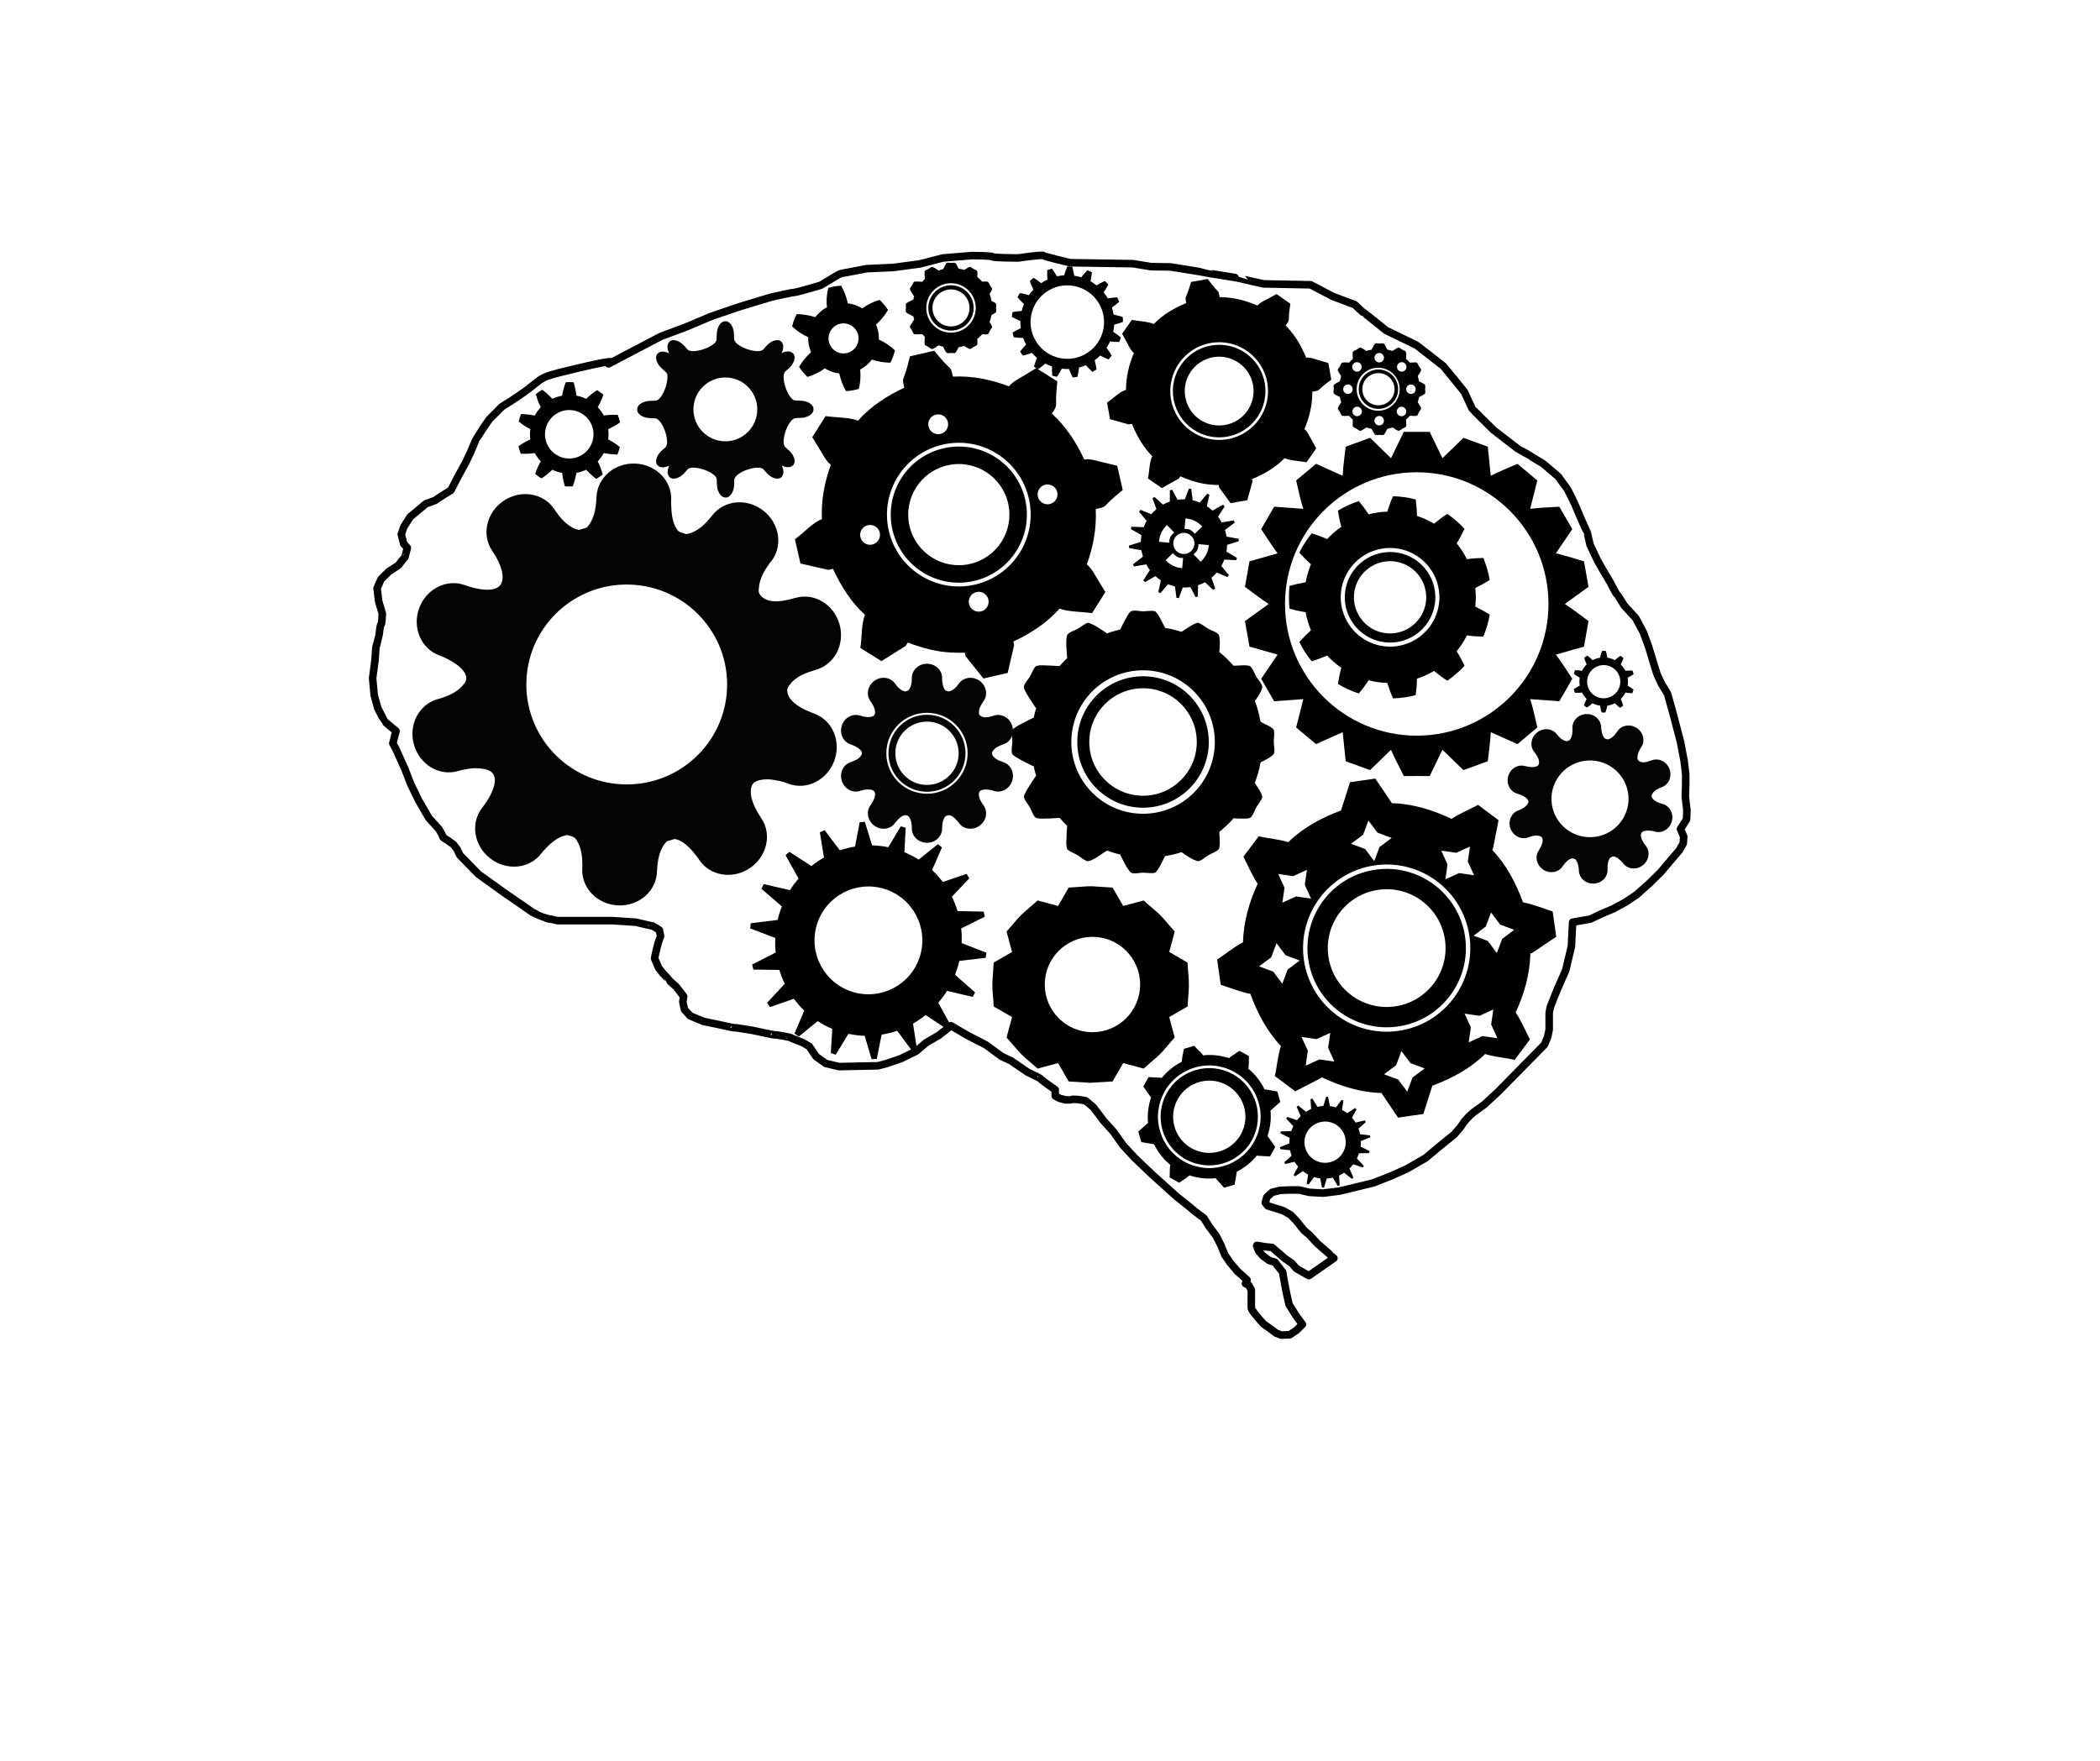 <?xml version="1.0" encoding="UTF-8"?>
<!DOCTYPE svg PUBLIC "-//W3C//DTD SVG 1.1//EN" "http://www.w3.org/Graphics/SVG/1.1/DTD/svg11.dtd">
<svg version="1.1" xmlns="http://www.w3.org/2000/svg" xmlns:xlink="http://www.w3.org/1999/xlink" x="0px" y="0px" width="1111" height="932" viewBox="0, 0, 1111, 932">
  <g id="Background">
    <rect x="0" y="0" width="1111" height="932" fill="#000000" fill-opacity="0"/>
  </g>
  <g id="Brain Shape">
    <path d="M265.523,215.227 C293.088,198.224 278.344,201.373 304.627,195.076 C330.91,188.778 321.936,192.557 321.936,192.557 L349.501,178.073 L362.963,173.035 L376.425,167.368 L391.17,162.33 L407.837,157.292 C407.837,157.292 418.735,154.774 420.017,154.774 C421.299,154.774 434.12,150.995 434.12,150.995 C434.12,150.995 444.377,144.698 445.018,144.698 C445.659,144.698 458.481,142.179 458.481,142.179 L472.584,141.549 L486.687,139.66 L498.867,136.512 L514.252,135.252 C514.252,135.252 524.509,135.252 525.15,135.882 C525.791,136.512 538.612,136.512 538.612,136.512 C538.612,136.512 551.434,134.623 552.075,135.252 C552.716,135.882 566.178,139.031 566.178,139.031 L599.306,139.527 L608.922,141.101 L619.179,141.259 C619.179,141.259 637.289,144.092 637.449,144.25 C637.609,144.407 656.264,147.241 656.264,147.398 C656.264,147.556 668.54,150.232 668.54,150.232 L693.381,150.704 L705.08,156.844 L716.78,161.252 C716.78,161.252 720.947,165.345 721.267,165.345 C721.588,165.345 733.269,174.85 733.269,174.85 L749.295,182.617 C749.295,182.617 763.185,193.322 763.612,193.742 C764.04,194.161 774.724,207.385 774.724,207.385 C774.724,207.385 778.57,215.782 778.784,216.202 C778.998,216.621 789.896,227.327 790.109,227.536 C790.323,227.746 802.93,237.402 803.144,237.612 C803.358,237.822 809.127,240.761 809.555,241.18 C809.982,241.6 816.393,245.379 816.393,245.379 L824.299,252.096 C824.299,252.096 828.786,258.183 829.214,258.813 C829.641,259.442 833.06,266.579 833.06,266.579 L836.906,275.605 C836.906,275.605 839.257,280.853 839.471,281.063 C839.684,281.272 841.18,288.199 841.18,288.199 L845.026,296.386 L848.018,301.633 L851.864,308.141 C851.864,308.141 855.07,314.438 855.497,314.648 C855.924,314.858 859.343,320.525 859.343,320.525 L865.326,327.032 L869.386,334.589 L872.164,342.145 L874.515,349.912 L876.652,356.839 L879.002,361.877 L882.208,367.124 L885.413,378.669 L889.045,392.523 L890.969,402.598 L891.823,409.735 L891.823,415.193 L891.61,421.7 L892.464,428.627 L892.251,433.664 L889.045,438.702 L890.755,442.69 L890.541,446.259 L888.404,450.037 L883.703,455.495 L878.575,461.582 L872.592,467.459 L865.754,473.547 L859.771,477.535 L853.574,480.893 L847.163,483.622 L841.394,486.351 L831.992,488.03 L831.35,500.835 L828.359,513.429 L823.658,524.134 L820.239,532.74 L819.598,535.889 L819.598,544.915 L818.743,548.903 L817.034,552.891 L792.673,577.66 C792.673,577.66 785.194,584.587 785.194,584.587 C785.194,584.587 779.639,588.575 779.639,588.575 L777.288,590.674 L774.938,593.193 L772.587,596.552 L769.382,600.33 L762.116,606.191 L754.21,612.792 L744.594,618.382 L736.261,622.16 L726.645,625.939 L716.388,628.458 L708.481,630.347 L699.934,631.396 L692.669,630.977 L687.327,629.717 L682.412,629.717 L677.283,629.927 L673.01,630.977 L670.232,633.495 L669.377,636.434 L670.659,638.113 L678.779,640.632 L682.839,642.941 L686.044,646.3 L689.891,651.128 L692.669,653.436 L696.942,658.054 L700.789,661.413 C700.789,661.413 703.567,663.722 703.78,664.142 C703.994,664.561 705.704,665.821 705.704,665.821 L692.455,675.057 L689.463,673.378 L685.831,671.279 L683.48,668.55 L679.848,666.031 L676.429,663.092 L673.01,660.153 L668.95,659.734 C668.95,659.734 664.728,658.894 664.728,659.104 C664.728,659.314 665.909,662.043 665.909,662.043 L668.095,664.561 L671.514,667.08 L674.505,667.92 L676.429,670.439 L678.565,673.168 L679.42,677.995 L680.275,682.613 L681.13,686.602 L681.984,690.38 L685.403,695.838 L689.036,700.875 L685.831,704.024 L682.412,706.333 L677.924,706.543 C677.924,706.543 675.147,705.493 675.147,705.493 C675.147,705.493 671.514,702.764 671.514,702.764 L668.522,700.665 L665.909,697.727 L663.821,695.208 C663.821,695.208 662.009,692.689 662.009,692.479 C662.009,692.269 662.009,688.701 662.009,688.701 L662.009,685.552 L662.009,682.613 L660.616,680.095 L658.906,679.255 L659.761,677.366 L657.48,675.267 L654.633,672.748 L650.759,668.13 L648.035,664.142 L645.872,658.894 L643.307,653.856 L639.675,649.028 L636.897,644.62 L632.196,641.052 L628.136,637.693 L622.58,633.285 L609.973,621.951 L600.357,612.792 L594.16,606.081 L589.031,598.861 L583.903,593.193 L578.347,585.847 L574.287,582.488 L570.441,581.858 C570.441,581.858 567.235,581.648 567.022,581.858 C566.808,582.068 563.817,582.068 563.817,582.068 L560.611,581.229 L558.261,579.969 L558.261,576.7 C558.261,576.7 550.354,571.153 550.568,570.943 C550.782,570.733 543.73,567.422 543.73,567.422 L534.755,561.288 L530.054,559.141 L521.507,552.891 L512.105,548.063 L506.335,544.705 L503.13,542.816 L496.719,547.854 L489.881,551.842 L484.753,556.25 L476.419,560.301 L469.154,562.782 L464.453,564.016 L453.769,564.226 L443.939,564.436 L436.887,562.782 L431.759,559.141 C431.759,559.141 428.126,553.731 428.126,553.731 C428.126,553.731 424.494,551.632 424.494,551.632 C424.494,551.632 418.297,549.323 418.297,549.113 C418.297,548.903 409.963,547.434 409.963,547.644 C409.963,547.854 398.424,545.335 398.424,545.335 C398.424,545.335 388.595,543.655 388.595,543.865 C388.595,544.075 380.261,542.186 380.261,542.186 L372.141,540.507 L365.089,537.568 L362.098,534.21 L361.243,530.221 L361.67,527.283 L357.824,522.245 C357.824,522.245 353.978,518.886 353.978,518.677 C353.978,518.467 350.559,514.898 350.559,514.898 C350.559,514.898 348.422,512.169 348.422,512.169 L346.285,507.132 L347.14,503.143 L348.208,498.945 L349.49,495.377 L348.849,492.228 C348.849,492.228 345.003,489.71 345.003,489.919 C345.003,490.129 336.455,488.03 336.455,488.03 L323.848,487.191 L315.942,487.191 L303.548,487.191 L294.787,487.191 C294.787,487.191 290.727,486.141 290.727,486.351 C290.727,486.561 287.521,485.301 287.308,485.301 C287.094,485.301 281.752,482.783 281.752,482.783 L266.58,472.287 L253.118,462.632 L243.289,452.556 L241.793,449.407 L239.87,446.889 C239.87,446.889 236.664,444.58 236.664,444.58 C236.664,444.58 234.1,443.11 234.314,442.9 C234.528,442.69 232.177,438.702 232.177,438.702 L226.835,432.825 C226.835,432.825 221.493,423.589 221.493,423.589 C221.493,423.589 217.219,414.773 217.219,414.773 L214.227,407.006 L209.313,396.091 L207.817,393.362 L209.526,386.855 C209.526,386.855 203.329,381.818 203.329,381.608 C203.329,381.398 199.911,374.891 199.911,374.891 L197.987,367.964 L197.133,358.938 L198.415,349.282 L198.842,342.775 C198.842,342.775 200.552,336.268 200.552,336.058 C200.552,335.848 201.193,330.181 201.62,330.391 C202.047,330.6 202.261,324.723 202.261,324.723 L200.338,318.216 L199.483,311.289 L201.62,306.461 L205.68,302.473 L210.808,299.115 C210.808,299.115 213.8,295.126 214.014,295.126 C214.227,295.126 215.51,289.879 215.51,289.879 L213.586,287.78 L212.304,282.742 L213.586,278.964 L217.005,273.506 L221.065,270.147 L225.339,266.579 L230.04,264.9 L233.459,262.591 L238.588,259.442 L241.793,253.145 L246.494,244.539 L249.058,239.081 C249.058,239.081 251.836,232.364 252.05,232.154 C252.263,231.945 255.682,226.487 255.682,226.487 L258.888,221.869 L265.523,215.227 z" fill-opacity="0" stroke="#000000" stroke-width="4" stroke-linecap="round" stroke-linejoin="round"/>
  </g>
  <g id="Gears">
    <path d="M632.106,617.042 L632.106,617.043 C632.412,617.138 632.275,617.1 632.515,617.162 z M621.615,611.199 L621.819,611.373 L621.82,611.372 C621.62,611.202 621.693,611.266 621.597,611.182 z M620.637,610.277 L621.129,610.741 C621.043,610.66 620.964,610.584 620.878,610.503 C620.813,610.442 620.841,610.471 620.813,610.442 L620.372,610.001 z M633.805,617.486 L633.357,617.379 L633.663,617.457 z M619.711,609.314 L620.095,609.713 C619.437,608.988 619.694,609.264 619.332,608.878 z M635.271,617.772 L634.664,617.663 L634.971,617.726 z M627.343,613.517 C614.896,606.656 610.367,591.003 617.228,578.556 C624.09,566.109 639.742,561.58 652.19,568.441 C664.637,575.302 669.165,590.955 662.304,603.402 C655.443,615.85 639.79,620.378 627.343,613.517 z M636.196,617.905 L635.83,617.858 C636.452,617.954 636.132,617.912 636.789,617.98 C636.28,617.915 636.47,617.938 636.218,617.908 z M618.839,608.311 L618.986,608.481 L618.982,608.476 C618.823,608.292 618.885,608.367 618.794,608.254 z M618.02,607.272 L618.302,607.63 C618.148,607.42 618.249,607.555 617.99,607.23 z M637.694,618.07 L637.559,618.06 L637.601,618.065 z M617.256,606.197 L617.96,607.187 C617.856,607.003 617.716,606.846 617.6,606.67 L617.098,605.949 z M640.282,618.137 L640.08,618.144 C640.29,618.146 640.181,618.147 640.408,618.138 z M616.548,605.091 L616.6,605.172 C616.525,605.053 616.565,605.118 616.482,604.976 z M630.532,607.732 C639.784,612.831 651.419,609.465 656.519,600.213 C661.619,590.961 658.253,579.327 649,574.227 C639.748,569.127 628.114,572.493 623.014,581.745 C617.914,590.997 621.28,602.632 630.532,607.732 z M612.656,592.755 L612.661,592.818 L612.662,592.818 L612.656,592.754 C612.602,591.459 612.586,591.595 612.607,590.403 C612.608,590.305 612.62,590.208 612.624,590.11 C612.628,590 612.624,589.89 612.631,589.78 C612.657,589.324 612.696,588.868 612.723,588.411 C612.594,589.417 612.607,590.434 612.6,591.445 z M656.228,612.591 L654.808,613.601 C655.353,613.252 654.927,613.529 656.058,612.725 z M612.818,587.499 L612.746,588.184 L612.973,586.487 z M613.288,584.877 L613.022,586.173 L613.394,584.465 z M613.623,583.575 L613.542,583.889 L613.736,583.216 L613.735,583.216 z M665.938,598.269 L665.807,598.71 L665.908,598.385 z M620.468,571.851 L620.425,571.897 C620.522,571.805 620.487,571.842 620.535,571.79 L620.879,571.456 z M666.756,594.054 L666.708,594.5 L666.714,594.46 z M623.474,569.234 L623.256,569.406 C623.742,569.032 624.252,568.697 624.75,568.342 L624.548,568.471 z M666.858,593.008 L666.843,593.224 L666.851,593.144 z M666.912,590.156 L666.93,590.645 C666.932,590.339 666.933,590.558 666.909,589.989 z M624.646,613.543 C626.268,614.626 628.001,615.544 629.816,616.259 C630.561,616.574 631.335,616.803 632.106,617.042 L632.119,617.02 C635.201,617.899 638.389,618.37 641.598,618.061 L641.605,618.084 C641.524,618.091 641.563,618.088 641.489,618.092 L641.541,618.09 C644.593,617.912 647.54,617.111 650.37,615.99 L650.395,615.98 C651.182,615.661 651.929,615.265 652.684,614.878 L652.677,614.855 C655.524,613.301 658.126,611.343 660.206,608.831 L660.229,608.844 C660.704,608.312 661.128,607.744 661.568,607.182 L661.627,607.105 C663.501,604.598 664.823,601.752 665.784,598.784 L665.796,598.743 L665.774,598.731 C666.665,595.616 667.165,592.394 666.847,589.148 L666.87,589.141 C666.661,585.671 665.671,582.352 664.246,579.201 L664.2,579.108 L663.665,578.062 L663.641,578.069 C662.087,575.222 660.129,572.619 657.618,570.54 L657.63,570.517 C656.178,569.232 654.564,568.146 652.879,567.19 C651.185,566.245 649.379,565.525 647.53,564.949 L647.517,564.972 C644.437,564.089 641.252,563.589 638.041,563.889 L638.036,563.868 L637.991,563.87 C633.875,564.16 630.452,565.237 626.792,567.11 L626.747,567.135 L626.753,567.156 C623.942,568.695 621.386,570.653 619.325,573.128 L619.303,573.116 L619.582,572.791 C619.461,572.921 619.558,572.816 619.303,573.116 L619.303,573.116 C616.706,576.031 614.931,579.521 613.736,583.216 L613.758,583.229 C612.866,586.343 612.366,589.565 612.684,592.811 L612.662,592.818 L612.667,592.885 C612.853,595.877 613.641,598.77 614.74,601.546 C614.767,601.61 614.755,601.581 614.776,601.632 C615.091,602.411 615.485,603.151 615.867,603.897 L615.867,603.897 C615.916,603.993 615.885,603.935 615.961,604.068 C615.886,603.935 615.916,603.993 615.867,603.897 L615.89,603.89 C616.402,604.852 617.001,605.762 617.6,606.67 C618.026,607.299 618.51,607.883 618.982,608.476 C619.867,609.498 620.798,610.48 621.833,611.351 L621.82,611.372 C623.295,612.613 622.403,611.896 624.539,613.469 z M662.969,576.87 L663.598,577.94 C663.126,577.069 662.604,576.225 662.03,575.418 z M639.3,563.814 L638.049,563.867 C638.709,563.863 638.145,563.874 638.642,563.85 C638.703,563.847 638.764,563.847 638.825,563.845 C639.001,563.835 639.177,563.825 639.352,563.815 z M641.93,563.895 L641.191,563.854 L642.433,563.947 z M661.448,574.607 L661.591,574.8 L661.511,574.688 z M643.246,564.032 L642.994,564.005 L644.511,564.226 z M645.869,564.502 L645.132,564.351 L646.284,564.609 z M658.936,571.729 L658.964,571.754 C658.887,571.675 658.919,571.705 658.872,571.661 z M647.171,564.837 L646.929,564.775 L647.5,564.94 z M657.738,570.609 L657.938,570.781 L657.916,570.76 z M623.819,625.884 L621.385,624.536 L618.768,623.101 C618.961,620.865 618.722,618.618 619.121,616.399 C615.413,613.422 612.629,609.671 610.493,605.452 L610.332,605.498 L603.808,604.384 C603.285,602.534 602.744,600.69 602.205,598.845 L607.127,594.419 L607.39,594.343 C606.892,589.521 607.543,585.227 608.983,580.631 L608.994,580.602 L608.686,580.433 L604.861,575.032 C605.799,573.354 606.721,571.667 607.644,569.982 L614.254,570.333 L614.561,570.502 L614.581,570.476 C617.48,566.863 621.139,563.971 625.246,561.849 C625.332,559.538 625.941,557.285 626.362,555.021 C628.211,554.498 630.056,553.957 631.901,553.418 C633.184,555.298 635.297,556.506 636.44,558.494 C641.316,557.933 645.608,558.518 650.269,559.961 L650.286,559.937 C650.513,559.691 650.583,559.592 650.832,559.395 C651.484,558.879 652.198,558.466 652.887,558.006 C654.498,556.931 654.125,557.179 655.714,556.074 C659.136,557.97 657.453,557.042 660.764,558.858 C660.744,559.256 660.718,559.654 660.704,560.052 C660.655,561.5 660.646,562.315 660.619,563.637 C660.605,564.273 660.606,564.933 660.387,565.539 C664.106,568.522 666.898,572.277 669.04,576.507 L669.201,576.46 L675.725,577.574 C676.248,579.424 676.789,581.269 677.327,583.114 L672.406,587.539 L672.143,587.616 C672.641,592.438 671.99,596.732 670.55,601.327 L670.539,601.358 L670.845,601.526 L674.671,606.928 C673.733,608.605 672.811,610.292 671.887,611.978 L665.278,611.627 L664.971,611.458 L664.952,611.482 C662.036,615.125 658.342,618.014 654.209,620.15 L654.285,620.413 L653.171,626.938 C651.321,627.461 649.477,628.002 647.632,628.54 L643.206,623.619 L643.16,623.458 C638.282,624.029 633.942,623.446 629.278,622.002 C627.687,623.404 625.863,624.514 624.104,625.688 z" fill="#000000"/>
    <path d="M577.958,546.227 C591.89,546.227 603.184,534.933 603.184,521.001 C603.184,507.069 591.89,495.775 577.958,495.775 C564.027,495.775 552.733,507.069 552.733,521.001 C552.733,534.933 564.027,546.227 577.958,546.227 z M576.643,573.002 L565.386,572.293 L559.776,562.577 L548.939,565.48 C547.877,564.544 546.812,563.611 545.745,562.681 C543.847,561.029 541.849,559.448 540.097,557.637 C538.899,556.398 537.795,555.068 536.663,553.77 C535.289,552.193 533.906,550.624 532.518,549.059 L535.422,538.222 L525.706,532.613 C525.582,528.554 524.916,524.504 525.009,520.439 C525.045,518.842 525.197,517.244 525.306,515.651 C525.449,513.565 525.581,511.477 525.706,509.389 L535.422,503.78 L532.518,492.943 C533.454,491.881 534.387,490.816 535.317,489.748 C536.97,487.85 538.551,485.853 540.362,484.101 C541.6,482.903 542.931,481.799 544.229,480.667 C545.805,479.292 547.375,477.91 548.939,476.522 L559.776,479.425 L565.386,469.709 C580.631,468.749 572.89,468.778 588.609,469.709 L594.219,479.425 L605.056,476.522 C607.979,479.329 611.319,481.709 614.149,484.615 C615.316,485.813 616.386,487.107 617.481,488.37 C618.806,489.9 620.139,491.424 621.477,492.943 L618.573,503.78 L628.289,509.389 C628.396,513.565 629.072,517.733 628.989,521.913 C628.958,523.461 628.807,525.01 628.697,526.553 C628.553,528.573 628.417,530.592 628.289,532.613 L618.573,538.222 L621.477,549.059 C618.669,551.982 616.289,555.322 613.383,558.153 C612.186,559.319 610.891,560.39 609.629,561.484 C608.099,562.81 606.575,564.143 605.056,565.48 L594.219,562.577 L588.609,572.293 z" fill="#000000"/>
    <path d="M739.703,571.289 L744.493,577.687 L747.296,570.202 L753.694,565.412 L746.209,562.609 L741.419,556.21 L738.616,563.696 L732.217,568.486 z M778.153,543.683 L777.016,551.594 L784.291,548.284 L792.203,549.421 L788.892,542.146 L790.029,534.234 L782.754,537.545 L774.843,536.408 z M691.907,556.027 L690.77,563.939 L698.044,560.628 L705.956,561.765 L702.645,554.49 L703.782,546.579 L696.507,549.89 L688.596,548.752 z M739.889,545.518 C764.075,542.057 780.875,519.643 777.414,495.457 C773.952,471.271 751.539,454.47 727.352,457.932 C703.166,461.394 686.366,483.807 689.827,507.993 C693.289,532.18 715.702,548.98 739.889,545.518 z M739.559,543.214 C716.645,546.493 695.412,530.577 692.132,507.663 C688.853,484.75 704.769,463.517 727.682,460.237 C750.596,456.957 771.829,472.874 775.109,495.787 C778.388,518.7 762.472,539.934 739.559,543.214 z M738.034,532.563 C755.066,530.126 766.896,514.343 764.458,497.311 C762.021,480.28 746.238,468.45 729.207,470.887 C712.175,473.325 700.345,489.108 702.782,506.139 C705.22,523.171 721.003,535.001 738.034,532.563 z M673.62,514.188 L678.41,520.586 L681.213,513.101 L687.611,508.311 L680.126,505.508 L675.336,499.109 L672.533,506.594 L666.134,511.385 z M787.115,497.943 L791.905,504.341 L794.708,496.856 L801.107,492.066 L793.621,489.263 L788.831,482.865 L786.028,490.35 L779.63,495.14 z M679.562,469.781 L678.425,477.692 L685.7,474.381 L693.612,475.519 L690.301,468.244 L691.438,460.332 L684.163,463.643 L676.251,462.506 z M765.809,457.436 L764.672,465.348 L771.947,462.037 L779.858,463.174 L776.547,455.899 L777.685,447.988 L770.41,451.298 L762.498,450.161 z M722.245,449.318 L727.035,455.716 L729.838,448.231 L736.237,443.441 L728.751,440.638 L723.961,434.239 L721.158,441.724 L714.76,446.515 z M753.011,589.521 L746.556,590.429 L739.636,591.435 L730.971,578.575 L730.947,578.405 C719.854,578.147 709.204,574.835 699.263,570.087 L699.028,570.4 L685.251,577.517 C681.662,574.797 678.05,572.106 674.44,569.414 C675.658,564.155 675.984,558.681 677.659,553.531 C670.205,545.68 665.193,536.037 661.495,525.951 C656.146,524.892 651.004,522.809 645.825,521.116 C645.211,516.654 644.56,512.198 643.911,507.741 C648.55,504.857 652.681,501.137 657.595,498.704 C657.877,487.912 660.832,477.448 665.368,467.709 C662.431,463.185 660.266,458.163 657.829,453.356 C660.549,449.766 663.24,446.155 665.932,442.545 C671.091,443.771 676.483,444.054 681.55,445.67 C689.461,437.912 699.24,432.694 709.545,428.874 L709.521,428.704 L714.23,413.93 C723.306,412.651 718.848,413.29 727.605,412.016 L736.27,424.876 L735.328,425.011 C735.642,424.97 735.956,424.921 736.27,424.876 L736.294,425.045 C747.333,425.308 757.962,428.583 767.861,433.306 C772.411,430.557 777.242,428.314 781.99,425.933 C785.579,428.654 789.191,431.344 792.801,434.037 L789.834,449.258 L789.449,449.771 C796.965,457.658 802.024,467.35 805.746,477.499 C811.095,478.559 816.237,480.642 821.416,482.335 C822.029,486.797 822.682,491.253 823.33,495.709 L810.47,504.374 L809.657,504.491 L809.656,504.564 C809.388,515.418 806.434,525.946 801.873,535.742 C804.81,540.266 806.975,545.287 809.412,550.095 C806.691,553.684 804.002,557.296 801.309,560.906 C796.15,559.68 790.758,559.397 785.691,557.781 C777.78,565.539 768.001,570.756 757.696,574.577 L757.72,574.746 z" fill="#000000"/>
    <path d="M711.129,608.619 C713.442,603.05 710.802,596.66 705.233,594.347 C699.663,592.034 693.273,594.674 690.96,600.243 C688.647,605.813 691.287,612.203 696.856,614.516 C702.426,616.829 708.816,614.189 711.129,608.619 z z M700.454,628.515 C700.104,628.497 699.756,628.47 699.407,628.444 L698.455,623.601 C697.352,623.495 696.28,623.202 695.218,622.9 L692.261,626.867 C691.939,626.731 691.62,626.586 691.301,626.442 L692.061,621.583 C691.054,621.088 690.148,620.421 689.252,619.753 L685.143,622.501 C684.876,622.275 684.615,622.042 684.353,621.81 L686.758,617.362 C686.052,616.596 685.484,615.718 684.917,614.847 L684.881,614.784 L679.918,616.001 C679.744,615.698 679.579,615.389 679.412,615.081 L683.339,611.596 L683.323,611.557 C682.967,610.624 682.718,609.658 682.507,608.684 L677.292,608.115 C677.232,607.771 677.182,607.424 677.131,607.078 L682.117,605.104 C682.088,604.117 682.176,603.132 682.298,602.154 L677.427,599.755 C677.49,599.411 677.561,599.068 677.632,598.725 L683.133,598.572 C683.416,597.655 683.829,596.785 684.237,595.918 L680.455,591.972 C680.631,591.67 680.816,591.372 680.999,591.074 L686.19,592.801 C686.762,592.007 687.451,591.309 688.136,590.614 L685.97,585.698 C686.239,585.474 686.514,585.258 686.789,585.041 L690.966,588.352 C691.821,587.782 692.724,587.289 693.663,586.872 L693.321,581.698 C693.65,581.58 693.983,581.471 694.315,581.36 L697.001,585.727 L697.012,585.724 C698.037,585.46 699.091,585.34 700.143,585.25 L701.547,580.424 C701.897,580.425 702.247,580.436 702.597,580.446 L703.601,585.34 C704.688,585.481 705.78,585.678 706.82,586.032 L709.737,582.05 C710.386,582.297 710.06,582.17 710.715,582.43 L709.988,587.354 C710.957,587.843 711.852,588.459 712.724,589.103 L716.893,586.364 C717.149,586.602 717.399,586.847 717.65,587.092 L715.235,591.469 C715.975,592.26 716.569,593.169 717.16,594.073 L722.113,592.902 C722.272,593.214 722.423,593.53 722.575,593.845 L718.704,597.224 C719.086,598.196 719.369,599.201 719.578,600.223 L724.842,600.841 C724.886,601.189 724.919,601.537 724.954,601.885 L719.976,603.808 C720.005,604.799 719.92,605.786 719.799,606.769 L724.598,609.183 C724.52,609.524 724.433,609.863 724.346,610.202 L718.984,610.307 L718.983,610.311 C718.694,611.252 718.27,612.144 717.853,613.034 L721.557,616.965 C721.366,617.258 721.169,617.547 720.971,617.836 L715.927,616.111 C715.345,616.925 714.639,617.638 713.938,618.349 L716.045,623.241 C715.766,623.452 715.481,623.656 715.197,623.86 L711.137,620.586 C710.282,621.157 709.38,621.651 708.442,622.069 L708.742,627.263 C708.407,627.366 708.07,627.46 707.733,627.555 L705.112,623.213 L705.081,623.221 C704.039,623.491 702.969,623.608 701.899,623.699 z" fill="#000000"/>
    <path d="M842.104,443.012 C853.351,442.504 862.058,433.013 861.552,421.813 C861.046,410.613 851.518,401.946 840.271,402.454 C829.024,402.963 820.317,412.454 820.823,423.654 C821.329,434.853 830.857,443.52 842.104,443.012 z M843.203,467.591 C839.022,467.78 835.488,464.756 835.311,460.836 C835.228,458.839 834.913,456.728 833.687,455.089 C833.664,455.059 833.362,454.715 833.274,454.66 C832.809,454.368 832.27,454.341 831.753,454.202 C829.609,454.711 828.205,456.44 826.925,458.111 C826.864,458.235 826.783,458.348 826.71,458.465 C824.549,461.74 819.965,462.527 816.471,460.222 L816.452,460.209 C812.958,457.904 811.877,453.38 814.037,450.105 C814.982,448.705 817.126,444.786 815.611,443.038 C814.822,442.129 813.329,442.222 812.257,442.21 C811.089,442.284 809.965,442.632 808.853,442.972 C808.731,443.036 808.6,443.079 808.472,443.131 C804.799,444.51 800.628,442.452 799.156,438.534 L799.148,438.512 C797.676,434.594 799.461,430.299 803.134,428.919 C804.956,428.234 806.85,427.338 808.014,425.709 C808.296,425.313 808.65,424.796 808.628,424.284 C808.53,422.086 804.471,420.462 802.731,420.006 C798.948,418.963 796.784,414.846 797.896,410.811 L797.902,410.789 C799.015,406.753 802.983,404.327 806.766,405.37 C808.388,405.835 813.177,406.751 814.094,404.414 C814.883,402.402 812.865,399.38 811.679,397.922 C809.232,394.855 809.9,390.252 813.172,387.642 L813.19,387.627 C816.462,385.017 821.098,385.387 823.546,388.454 C824.914,390.161 826.633,391.957 828.904,392.265 C829.394,392.037 829.919,391.882 830.416,391.679 C831.858,389.921 831.978,387.485 831.898,385.316 C831.721,381.396 834.967,378.065 839.149,377.876 L839.171,377.875 C843.353,377.686 846.886,380.711 847.064,384.631 C847.066,384.753 847.068,384.875 847.07,384.996 C847.069,385.01 847.069,385.024 847.068,385.037 C847.315,386.98 847.527,389.304 849.001,390.773 C849.26,391.031 850.307,391.179 850.711,391.293 C852.928,390.717 854.465,388.843 855.666,387.002 C857.826,383.727 862.41,382.94 865.905,385.245 L865.923,385.258 C869.418,387.563 870.498,392.086 868.338,395.362 C868.259,395.474 868.186,395.591 868.099,395.697 C867.1,397.33 866.226,399.155 866.293,401.113 C866.305,401.471 866.268,401.554 866.368,401.862 C866.471,402.182 866.826,402.554 867.098,402.743 C869.06,404.105 871.894,403.06 873.903,402.336 C877.576,400.956 881.747,403.014 883.219,406.933 L883.227,406.954 C884.699,410.873 882.914,415.168 879.241,416.548 C877.44,417.257 875.353,418.161 874.276,419.883 C874.053,420.239 873.706,420.724 873.75,421.17 C873.995,423.663 877.627,424.913 879.644,425.461 C883.427,426.504 885.591,430.621 884.479,434.656 L884.473,434.678 C883.36,438.713 879.392,441.139 875.609,440.096 C875.473,440.055 875.336,440.02 875.203,439.967 C874.083,439.647 872.914,439.586 871.757,439.52 C870.607,439.58 868.464,439.8 868.164,441.277 C867.719,443.463 869.447,445.968 870.696,447.544 C873.143,450.611 872.475,455.214 869.203,457.825 L869.185,457.839 C865.913,460.45 861.277,460.08 858.83,457.013 C858.748,456.904 858.66,456.8 858.587,456.685 C857.38,455.345 855.466,453.297 853.475,453.2 C852.983,453.428 852.458,453.585 851.959,453.788 C850.516,455.546 850.396,457.982 850.477,460.15 C850.654,464.07 847.408,467.401 843.226,467.59 z" fill="#040404"/>
    <path d="M861.283,360.744 C861.248,360.041 861.232,359.336 861.097,358.644 C862.2,358.108 863.253,357.486 864.259,356.776 C864.111,356.122 863.899,355.489 863.655,354.865 C862.409,354.787 861.124,354.847 859.914,354.995 C859.604,354.366 859.239,353.758 858.818,353.196 C858.415,352.618 857.935,352.101 857.449,351.592 C858.005,350.532 858.494,349.406 858.908,348.222 C858.385,347.811 857.86,347.395 857.297,347.039 C856.218,347.747 855.251,348.484 854.344,349.34 C853.719,349.012 853.068,348.746 852.4,348.522 C851.726,348.326 851.046,348.13 850.346,348.048 C850.173,346.845 849.906,345.631 849.542,344.464 C848.877,344.419 848.212,344.399 847.547,344.452 C847.09,345.623 846.744,346.826 846.512,348.048 C845.812,348.13 845.133,348.326 844.458,348.522 C843.79,348.746 843.139,349.012 842.514,349.34 C841.66,348.453 840.758,347.677 839.759,346.918 C839.176,347.246 838.666,347.682 838.128,348.075 C838.461,349.306 838.9,350.494 839.409,351.593 C838.923,352.101 838.444,352.618 838.041,353.196 C837.62,353.758 837.255,354.366 836.945,354.995 C835.765,354.794 834.507,354.662 833.284,354.648 C833.054,355.276 832.804,355.898 832.658,356.551 C833.645,357.353 834.664,358.047 835.762,358.644 C835.627,359.336 835.61,360.041 835.576,360.744 C835.61,361.446 835.627,362.151 835.762,362.844 C834.659,363.379 833.606,364.001 832.6,364.711 C832.748,365.365 832.96,365.998 833.203,366.622 C834.45,366.7 835.735,366.64 836.945,366.492 C837.255,367.121 837.62,367.729 838.041,368.291 C838.444,368.869 838.923,369.386 839.409,369.895 C838.853,370.955 838.365,372.081 837.951,373.265 C838.474,373.676 838.998,374.093 839.562,374.448 C840.64,373.74 841.608,373.003 842.514,372.148 C843.139,372.475 843.79,372.741 844.458,372.965 C845.133,373.161 845.812,373.357 846.512,373.439 C846.685,374.642 846.952,375.856 847.317,377.023 C847.982,377.068 848.646,377.088 849.311,377.035 C849.769,375.864 850.114,374.661 850.346,373.439 C851.046,373.357 851.726,373.161 852.4,372.965 C853.068,372.741 853.719,372.475 854.344,372.148 C855.199,373.035 856.1,373.811 857.1,374.569 C857.682,374.241 858.192,373.805 858.73,373.412 C858.398,372.181 857.958,370.993 857.45,369.895 C857.935,369.386 858.415,368.869 858.818,368.291 C859.239,367.729 859.604,367.121 859.914,366.492 C861.093,366.693 862.351,366.825 863.574,366.839 C863.805,366.211 864.054,365.59 864.201,364.936 C863.214,364.134 862.194,363.44 861.097,362.843 C861.232,362.151 861.248,361.446 861.283,360.744 z M851.149,369.112 C849.404,369.679 847.454,369.679 845.709,369.112 C843.978,368.528 842.378,367.425 841.316,365.908 C840.209,364.42 839.651,362.597 839.626,360.744 C839.651,358.89 840.209,357.067 841.316,355.579 C842.378,354.063 843.978,352.959 845.709,352.375 C847.454,351.808 849.404,351.808 851.149,352.375 C852.881,352.959 854.48,354.063 855.543,355.579 C856.65,357.067 857.207,358.89 857.232,360.744 C857.207,362.597 856.65,364.42 855.543,365.908 C854.48,367.424 852.881,368.528 851.149,369.112" fill="#000000"/>
    <path d="M746.253,339.83 C750.773,337.786 754.689,334.369 757.379,330.189 C760.105,326.004 761.473,321.089 761.544,316.085 C761.473,311.081 760.106,306.165 757.379,301.981 C754.689,297.802 750.774,294.385 746.253,292.341 C741.766,290.303 736.625,289.482 731.692,290.265 C726.77,290.92 722.095,293.102 718.331,296.359 C714.55,299.617 711.769,303.977 710.363,308.724 C708.965,313.476 708.965,318.694 710.364,323.447 C711.769,328.194 714.551,332.554 718.332,335.811 C722.097,339.069 726.77,341.251 731.693,341.907 C736.625,342.689 741.766,341.869 746.253,339.83 z z M731.997,339.775 C727.483,339.176 723.202,337.174 719.743,334.184 C716.271,331.193 713.721,327.19 712.431,322.841 C711.148,318.489 711.148,313.682 712.431,309.33 C713.72,304.981 716.27,300.978 719.742,297.987 C723.2,294.997 727.482,292.996 731.996,292.397 C736.528,291.673 741.248,292.435 745.357,294.299 C749.502,296.171 753.1,299.312 755.569,303.147 C758.071,306.989 759.317,311.485 759.391,316.085 C759.317,320.684 758.071,325.18 755.569,329.023 C753.1,332.858 749.501,335.999 745.357,337.872 C741.248,339.736 736.528,340.498 731.997,339.775 z M743.348,333.478 C746.649,331.991 749.535,329.469 751.507,326.407 C753.509,323.334 754.482,319.779 754.559,316.085 C754.482,312.39 753.51,308.836 751.507,305.763 C749.535,302.701 746.65,300.18 743.348,298.693 C740.085,297.216 736.31,296.586 732.678,297.18 C729.079,297.651 725.679,299.247 722.908,301.637 C720.126,304.031 718.095,307.233 717.067,310.689 C716.044,314.144 716.045,318.027 717.067,321.481 C718.095,324.938 720.126,328.14 722.908,330.534 C725.68,332.925 729.081,334.52 732.679,334.992 C736.311,335.585 740.085,334.955 743.348,333.478 z z M736.974,369.574 C735.788,366.926 734.77,364.183 733.919,361.397 C732.266,361.318 730.612,361.267 728.975,360.963 C727.329,360.743 725.697,360.452 724.097,359.991 C722.51,362.374 720.732,364.792 718.843,366.994 C715,365.684 711.243,364.066 707.801,361.921 C708.267,358.997 708.841,356.213 709.635,353.41 C708.326,352.398 706.923,351.495 705.72,350.353 C704.495,349.238 703.235,348.158 702.158,346.895 C699.531,348.047 696.77,349.088 693.953,349.958 C691.451,346.78 689.163,343.408 687.414,339.741 C689.377,337.529 691.398,335.479 693.539,333.562 C692.98,332.001 692.331,330.463 691.893,328.863 C691.511,327.25 690.965,325.664 690.77,324.015 C687.94,323.558 685.087,322.93 682.226,322.133 C681.786,318.111 681.787,314.061 682.226,310.039 C685.086,309.242 687.94,308.615 690.769,308.157 C690.965,306.507 691.511,304.923 691.892,303.309 C692.33,301.708 692.978,300.171 693.538,298.61 C691.396,296.693 689.376,294.642 687.413,292.432 C689.162,288.764 691.449,285.391 693.951,282.213 C696.768,283.083 699.53,284.125 702.157,285.276 C703.235,284.013 704.495,282.933 705.72,281.817 C706.922,280.676 708.325,279.773 709.635,278.761 C708.841,275.959 708.266,273.174 707.801,270.25 C711.242,268.104 715,266.488 718.841,265.178 C720.731,267.379 722.508,269.798 724.096,272.18 C725.696,271.719 727.327,271.428 728.973,271.208 C730.61,270.905 732.265,270.854 733.918,270.774 C734.768,267.988 735.787,265.245 736.973,262.597 C740.999,262.733 745.06,263.229 748.976,264.318 C749.361,267.253 749.604,270.067 749.629,273.007 C751.177,273.605 752.787,274.063 754.259,274.835 C755.758,275.55 757.266,276.248 758.658,277.154 C760.856,275.314 763.225,273.528 765.678,271.916 C768.974,274.263 772.113,276.856 774.81,279.875 C773.544,282.548 772.198,285.067 770.662,287.526 C771.637,288.865 772.717,290.132 773.564,291.559 C774.416,292.982 775.34,294.364 776.014,295.886 C778.863,295.52 781.787,295.31 784.76,295.263 C786.266,299.032 787.496,302.933 788.145,306.941 C785.636,308.504 783.086,309.902 780.513,311.129 C780.668,312.776 780.714,314.434 780.793,316.085 C780.714,317.737 780.668,319.393 780.513,321.039 C783.086,322.267 785.636,323.665 788.145,325.229 C787.496,329.236 786.266,333.137 784.76,336.906 C781.787,336.859 778.863,336.649 776.014,336.284 C775.34,337.806 774.416,339.188 773.564,340.611 C772.718,342.038 771.637,343.305 770.663,344.644 C772.199,347.101 773.545,349.621 774.811,352.294 C772.114,355.313 768.975,357.906 765.679,360.252 C763.227,358.642 760.858,356.855 758.659,355.016 C757.267,355.922 755.759,356.621 754.26,357.335 C752.788,358.108 751.178,358.566 749.631,359.162 C749.606,362.103 749.363,364.917 748.978,367.851 C745.062,368.942 741.001,369.438 736.974,369.574 z" fill="#000000"/>
    <path d="M756.382,410.682 L749.762,410.666 L742.659,410.682 C740.453,406.021 737.895,401.533 735.895,396.778 L724.822,407.536 C720.532,405.949 716.229,404.397 711.927,402.843 L710.356,387.451 L696.241,393.787 C692.753,390.828 689.24,387.898 685.729,384.966 L689.517,369.965 L674.086,371.091 C671.821,367.117 669.522,363.162 667.225,359.206 L675.916,346.406 L661.03,342.187 C660.26,337.677 659.452,333.175 658.647,328.672 L671.177,319.626 C666.871,316.788 662.795,313.621 658.647,310.56 C659.466,306.059 660.247,301.552 661.03,297.045 L675.898,292.831 C672.823,288.691 670.075,284.32 667.225,280.025 C669.533,276.076 671.809,272.108 674.086,268.141 L689.499,269.266 C687.885,264.372 686.936,259.272 685.729,254.266 C689.249,251.344 692.744,248.394 696.241,245.445 L710.341,251.774 C710.591,246.63 711.365,241.51 711.927,236.389 C716.234,234.847 720.528,233.27 724.822,231.695 L735.919,242.477 L742.659,228.55 C751.969,228.57 747.394,228.571 756.382,228.55 L763.123,242.477 L774.219,231.695 C778.509,233.284 782.813,234.834 787.115,236.389 L788.684,251.763 C793.298,249.458 798.076,247.508 802.801,245.445 C806.289,248.404 809.802,251.334 813.313,254.266 L809.529,269.249 C814.652,268.655 819.81,268.462 824.955,268.141 C827.221,272.115 829.521,276.069 831.817,280.025 L823.136,292.811 C828.152,294.011 833.066,295.589 838.012,297.045 C838.781,301.554 839.59,306.057 840.395,310.56 L827.865,319.605 C832.171,322.444 836.247,325.611 840.395,328.672 C839.575,333.172 838.796,337.68 838.012,342.187 L823.144,346.401 C826.219,350.541 828.966,354.911 831.817,359.206 C829.508,363.155 827.234,367.124 824.955,371.091 L809.542,369.966 C811.157,374.86 812.105,379.959 813.313,384.966 C809.793,387.887 806.298,390.839 802.801,393.787 L788.701,387.458 C788.451,392.602 787.677,397.721 787.115,402.843 C782.808,404.383 778.514,405.962 774.219,407.536 L763.123,396.755 z M749.521,389.305 C788.009,389.305 819.211,358.104 819.211,319.616 C819.211,281.127 788.009,249.926 749.521,249.926 C711.032,249.926 679.831,281.127 679.831,319.616 C679.831,358.104 711.032,389.305 749.521,389.305 z" fill="#000000"/>
    <path d="M729.661,225.137 C731.044,225.137 732.166,224.016 732.166,222.632 C732.166,221.249 731.044,220.127 729.661,220.127 C728.277,220.127 727.156,221.249 727.156,222.632 C727.156,224.016 728.277,225.137 729.661,225.137 z M743.229,219.529 C744.208,218.55 744.208,216.964 743.229,215.986 C742.251,215.008 740.665,215.008 739.687,215.986 C738.709,216.964 738.709,218.55 739.687,219.529 C740.665,220.507 742.251,220.507 743.229,219.529 z z M719.768,219.502 C720.747,218.524 720.747,216.938 719.768,215.959 C718.79,214.981 717.204,214.981 716.226,215.959 C715.247,216.938 715.247,218.524 716.226,219.502 C717.204,220.48 718.79,220.48 719.768,219.502 z z M729.114,217.351 C735.395,217.351 740.486,212.26 740.486,205.979 C740.486,199.699 735.395,194.607 729.114,194.607 C722.834,194.607 717.742,199.699 717.742,205.979 C717.742,212.26 722.834,217.351 729.114,217.351 z M729.252,216.378 C723.496,216.378 718.831,211.712 718.831,205.957 C718.831,200.201 723.496,195.536 729.252,195.536 C735.007,195.536 739.673,200.201 739.673,205.957 C739.673,211.712 735.007,216.378 729.252,216.378 z M729.252,214.477 C733.957,214.477 737.772,210.662 737.772,205.957 C737.772,201.251 733.957,197.437 729.252,197.437 C724.546,197.437 720.732,201.251 720.732,205.957 C720.732,210.662 724.546,214.477 729.252,214.477 z M746.461,208.476 C747.844,208.476 748.966,207.355 748.966,205.971 C748.966,204.588 747.844,203.466 746.461,203.466 C745.077,203.466 743.956,204.588 743.956,205.971 C743.956,207.355 745.077,208.476 746.461,208.476 z M713.119,208.462 C714.503,208.462 715.624,207.34 715.624,205.957 C715.624,204.573 714.503,203.452 713.119,203.452 C711.736,203.452 710.614,204.573 710.614,205.957 C710.614,207.34 711.736,208.462 713.119,208.462 z M719.664,195.942 C720.642,194.964 720.642,193.378 719.664,192.4 C718.686,191.421 717.099,191.421 716.121,192.4 C715.143,193.378 715.143,194.964 716.121,195.942 C717.099,196.92 718.686,196.92 719.664,195.942 z z M743.355,195.936 C744.333,194.958 744.333,193.372 743.355,192.394 C742.376,191.415 740.79,191.415 739.812,192.394 C738.834,193.372 738.834,194.958 739.812,195.936 C740.79,196.915 742.376,196.915 743.355,195.936 z z M729.675,191.796 C731.059,191.796 732.18,190.674 732.18,189.291 C732.18,187.907 731.059,186.786 729.675,186.786 C728.292,186.786 727.17,187.907 727.17,189.291 C727.17,190.674 728.292,191.796 729.675,191.796 z M727.56,230.124 C726.703,229.241 726.204,228.036 725.659,226.947 L725.654,226.938 C724.73,226.784 723.836,226.498 722.943,226.222 L722.886,226.202 L722.877,226.208 C722.121,226.62 720.572,227.888 719.643,228.008 C719.024,227.973 718.158,227.148 717.692,226.878 C717.226,226.609 716.18,226.239 715.766,225.77 C715.477,224.674 715.652,223.173 715.715,222.047 C714.987,221.438 714.347,220.735 713.708,220.038 C712.074,220.128 712.891,220.097 711.255,220.132 C710.825,220.107 710.394,220.149 709.988,219.981 C709.47,219.641 709.133,218.494 708.863,218.028 C708.594,217.561 707.873,216.718 707.75,216.105 C708.05,215.008 708.926,213.835 709.544,212.888 L709.561,212.863 L709.547,212.827 C709.23,211.944 709.027,211.026 708.831,210.11 C708.092,209.658 706.195,208.943 705.623,208.194 C705.345,207.64 705.626,206.478 705.626,205.939 C705.626,205.401 705.424,204.31 705.623,203.718 C706.42,202.923 707.837,202.308 708.837,201.804 C708.99,200.888 709.274,200.002 709.547,199.117 L709.565,199.067 L709.549,199.044 C709.137,198.287 707.869,196.738 707.749,195.809 C707.785,195.191 708.61,194.325 708.879,193.859 C709.148,193.392 709.518,192.347 709.987,191.933 C711.089,191.643 712.598,191.819 713.729,191.883 C714.332,191.161 715.029,190.526 715.721,189.891 C715.742,189.025 715.413,187.018 715.776,186.146 C716.116,185.629 717.264,185.291 717.73,185.022 C718.196,184.753 719.04,184.032 719.652,183.908 C720.738,184.201 721.977,185.119 722.913,185.732 L722.943,185.721 C723.821,185.425 724.719,185.197 725.629,185.026 C725.997,184.277 726.375,183.533 726.795,182.812 C726.986,182.484 727.224,182.007 727.56,181.789 C728.113,181.511 729.276,181.793 729.814,181.793 C730.352,181.793 731.443,181.59 732.036,181.789 C732.537,182.201 732.845,182.896 733.147,183.449 C733.425,183.96 733.691,184.48 733.949,185.002 C734.869,185.196 735.795,185.407 736.68,185.731 C737.35,185.373 739.097,183.997 739.934,183.912 C740.546,184.035 741.39,184.756 741.856,185.025 C742.322,185.294 743.47,185.632 743.81,186.15 C744.111,187.338 743.939,188.671 743.865,189.883 C744.592,190.49 745.232,191.191 745.871,191.887 C746.615,191.927 748.817,191.583 749.608,191.938 C750.077,192.351 750.447,193.397 750.716,193.864 C750.986,194.33 751.811,195.196 751.846,195.814 C751.51,196.997 750.716,198.032 750.046,199.049 L750.032,199.07 L750.049,199.117 C750.363,199.993 750.566,200.903 750.761,201.812 C751.406,202.213 753.466,203.037 753.957,203.718 C754.156,204.31 753.954,205.401 753.954,205.939 C753.954,206.478 754.235,207.64 753.957,208.194 C753.074,209.05 751.869,209.55 750.781,210.095 L750.767,210.101 C750.613,211.03 750.326,211.929 750.049,212.827 L750.036,212.861 L750.051,212.883 C750.407,213.549 751.761,215.27 751.846,216.1 C751.722,216.713 751.001,217.556 750.732,218.023 C750.463,218.489 750.125,219.636 749.608,219.977 C749.207,220.142 748.765,220.121 748.34,220.127 C747.523,220.132 746.707,220.085 745.893,220.033 C745.281,220.766 744.574,221.411 743.872,222.055 C743.833,222.797 744.173,224.98 743.82,225.767 C743.406,226.236 742.36,226.606 741.894,226.875 C741.428,227.144 740.562,227.969 739.943,228.005 C738.759,227.668 737.723,226.874 736.706,226.203 L736.653,226.222 C735.77,226.54 734.852,226.743 733.935,226.939 L733.925,226.961 C733.526,227.603 732.712,229.636 732.036,230.124 C731.443,230.323 730.352,230.121 729.814,230.121 C729.276,230.121 728.113,230.402 727.56,230.124 z" fill="#000000"/>
    <path d="M651.03,266.28 L644.994,257.953 L662.636,254.805 L659.851,264.706 L655.594,265.455 z M649.537,232.406 C663.593,229.898 672.954,216.471 670.446,202.416 C667.938,188.36 654.51,178.999 640.455,181.507 C626.399,184.015 617.038,197.442 619.546,211.498 C622.054,225.553 635.482,234.914 649.537,232.406 z M620.886,211.259 C618.51,197.943 627.378,185.222 640.694,182.846 C654.01,180.47 666.73,189.339 669.106,202.655 C671.482,215.97 662.614,228.691 649.298,231.067 C635.982,233.443 623.262,224.575 620.886,211.259 z z M648.194,224.878 C658.091,223.112 664.683,213.657 662.917,203.759 C661.151,193.861 651.696,187.27 641.798,189.036 C631.901,190.802 625.309,200.257 627.075,210.154 C628.841,220.052 638.296,226.644 648.194,224.878 z M614.666,258.296 C612.225,256.574 609.769,254.874 607.315,253.171 C608.116,249.825 607.997,244.562 609.571,241.456 L609.593,241.42 C604.755,236.589 601.4,230.581 598.846,224.293 L597.147,224.596 L587.247,221.812 C586.738,218.869 586.205,215.93 585.673,212.991 C588.739,211.115 592.208,207.343 595.708,206.263 C595.719,199.563 597.262,192.992 599.867,186.843 C598.383,185.613 597.564,183.807 596.668,182.142 C595.057,179.149 595.298,179.603 593.657,176.626 C595.378,174.185 597.079,171.73 598.781,169.276 C599.395,169.373 600.007,169.475 600.621,169.566 C602.997,169.917 608.114,170.324 610.38,171.473 C615.197,166.496 621.227,163.01 627.586,160.396 C626.754,155.733 627.238,159.528 630.141,149.208 C636.127,148.153 633.187,148.678 638.962,147.634 C645.254,156.313 644.396,152.585 645.228,157.248 C652.147,157.222 658.898,158.951 665.212,161.694 C666.65,160.081 668.725,159.211 670.594,158.209 C672.665,157.098 673.269,156.755 675.326,155.618 C677.767,157.339 680.223,159.04 682.677,160.742 C682.313,163.036 682.001,165.342 681.896,167.663 C681.863,168.397 681.925,169.178 681.659,169.879 C681.339,170.724 680.647,171.489 680.136,172.22 C684.988,177.033 688.445,182.985 691.009,189.274 C692.969,189.069 694.863,189.775 696.715,190.33 C699.959,191.303 699.491,191.159 702.745,192.101 C703.253,195.045 703.788,197.983 704.319,200.922 C702.436,202.293 700.575,203.703 698.855,205.275 C698.311,205.772 697.788,206.37 697.096,206.675 C696.247,207.048 695.195,207.102 694.293,207.262 C694.317,214.093 692.779,220.8 690.125,227.07 C691.609,228.3 692.428,230.107 693.323,231.771 C694.934,234.764 694.694,234.31 696.335,237.287 C694.613,239.728 692.913,242.184 691.211,244.637 C690.597,244.541 689.985,244.438 689.371,244.348 C686.995,243.997 681.878,243.589 679.612,242.441 C674.795,247.417 668.765,250.904 662.406,253.518 L662.636,254.805 L644.994,257.953 L644.764,256.666 C643.209,256.683 641.665,256.539 640.118,256.417 C634.67,255.953 629.458,254.222 624.463,252.077 L623.635,253.264 z" fill="#000000"/>
    <path d="M589.265,173.725 C589.362,173.094 589.403,172.455 589.447,171.817 C591,171.418 592.578,170.928 594.103,170.347 C594.107,169.481 594.052,168.618 593.98,167.757 C592.373,167.23 590.782,166.806 589.157,166.495 C589.07,165.861 588.919,165.24 588.787,164.615 C588.617,163.998 588.468,163.376 588.259,162.772 C589.584,161.834 590.851,160.821 592.079,159.726 C591.766,158.921 591.422,158.125 591.03,157.355 C589.357,157.43 587.695,157.621 586.082,157.905 C585.752,157.358 585.424,156.809 585.049,156.291 C584.692,155.761 584.294,155.26 583.899,154.757 C584.777,153.416 585.607,151.996 586.349,150.533 C585.764,149.895 585.147,149.292 584.516,148.702 C582.968,149.4 581.51,150.153 580.099,151.018 C579.605,150.613 579.079,150.249 578.557,149.88 C578.021,149.532 577.486,149.184 576.926,148.874 C577.273,147.283 577.519,145.694 577.694,144.047 C576.917,143.669 576.13,143.314 575.323,143.005 C574.14,144.187 573.037,145.454 572.038,146.745 C571.426,146.559 570.811,146.385 570.188,146.247 C569.565,146.103 568.937,145.982 568.304,145.891 C568.052,144.298 567.709,142.694 567.273,141.117 C566.412,141.031 565.545,141.003 564.682,141 C564.005,142.538 563.438,144.101 562.978,145.681 C562.339,145.716 561.703,145.799 561.071,145.885 C560.439,145.98 559.81,146.092 559.188,146.238 C558.372,144.826 557.484,143.492 556.504,142.154 C555.678,142.4 554.855,142.661 554.051,142.98 C553.97,144.646 554.012,146.334 554.14,147.955 C553.568,148.238 552.99,148.512 552.439,148.837 C551.875,149.141 551.342,149.494 550.804,149.838 C549.553,148.844 548.208,147.876 546.826,147.009 C546.135,147.53 545.476,148.09 544.832,148.666 C545.38,150.269 546,151.793 546.73,153.277 C546.28,153.731 545.869,154.222 545.456,154.71 C545.056,155.208 544.664,155.713 544.302,156.24 C542.75,155.747 541.193,155.36 539.565,155.032 C539.121,155.771 538.695,156.522 538.311,157.296 C539.386,158.587 540.533,159.795 541.736,160.912 C541.488,161.501 541.266,162.101 541.066,162.707 C540.874,163.317 540.679,163.927 540.54,164.551 C538.922,164.652 537.304,164.846 535.689,165.134 C535.53,165.983 535.407,166.842 535.333,167.703 C536.797,168.518 538.312,169.23 539.833,169.835 C539.827,170.474 539.817,171.114 539.863,171.752 C539.89,172.391 539.962,173.025 540.037,173.661 C538.575,174.341 537.141,175.108 535.727,175.962 C535.898,176.807 536.086,177.647 536.325,178.476 C537.983,178.705 539.658,178.823 541.29,178.842 C541.513,179.44 541.739,180.04 542.008,180.619 C542.259,181.208 542.559,181.773 542.856,182.338 C541.745,183.494 540.66,184.741 539.667,186.037 C540.12,186.774 540.619,187.483 541.134,188.177 C542.776,187.784 544.358,187.301 545.899,186.715 C546.309,187.207 546.76,187.66 547.21,188.115 C547.664,188.563 548.136,188.995 548.626,189.406 C547.997,190.9 547.462,192.424 546.987,194.012 C547.685,194.524 548.394,195.015 549.128,195.47 C550.515,194.51 551.817,193.491 553.044,192.389 C553.607,192.692 554.185,192.963 554.769,193.223 C555.359,193.467 555.948,193.717 556.557,193.915 C556.507,195.538 556.553,197.159 556.687,198.8 C557.519,199.033 558.36,199.239 559.212,199.391 C560.158,198.015 561.01,196.561 561.752,195.112 C562.389,195.173 563.023,195.244 563.663,195.256 C564.301,195.295 564.941,195.273 565.58,195.263 C566.122,196.768 566.757,198.295 567.475,199.762 C568.337,199.681 569.19,199.551 570.041,199.402 C570.414,197.747 570.692,196.131 570.853,194.484 C571.474,194.329 572.085,194.143 572.691,193.937 C573.292,193.726 573.896,193.509 574.48,193.248 C575.532,194.473 576.665,195.656 577.866,196.768 C578.643,196.39 579.395,195.958 580.132,195.506 C579.899,193.843 579.561,192.214 579.122,190.628 C579.642,190.258 580.146,189.863 580.635,189.451 C581.126,189.043 581.594,188.606 582.054,188.162 C583.477,188.919 584.956,189.603 586.488,190.214 C587.066,189.571 587.615,188.905 588.139,188.219 C587.303,186.744 586.42,185.362 585.428,184.036 C585.784,183.505 586.102,182.949 586.419,182.394 C586.715,181.829 587.016,181.264 587.271,180.678 C588.885,180.877 590.496,180.979 592.148,180.998 C592.454,180.192 592.737,179.374 592.969,178.542 C591.689,177.472 590.314,176.489 588.944,175.616 C589.065,174.988 589.189,174.361 589.265,173.725 z M583.93,173.015 C583.616,175.384 582.855,177.7 581.701,179.805 C580.548,181.909 578.998,183.794 577.168,185.334 C575.335,186.875 573.223,188.067 570.954,188.843 C568.68,189.631 566.26,189.968 563.875,189.878 C561.487,189.785 559.116,189.243 556.916,188.287 C554.714,187.336 552.692,185.965 550.989,184.281 C549.283,182.598 547.898,180.602 546.921,178.42 C545.938,176.242 545.359,173.849 545.238,171.463 C545.111,169.075 545.429,166.668 546.179,164.392 C546.925,162.115 548.098,159.972 549.621,158.119 C551.141,156.264 553.003,154.698 555.085,153.524 C557.164,152.355 559.472,151.549 561.854,151.211 C564.227,150.865 566.651,150.958 568.985,151.493 C571.316,152.026 573.556,152.995 575.543,154.341 C577.532,155.685 579.267,157.398 580.628,159.362 C581.993,161.326 582.981,163.541 583.555,165.88 C584.114,168.222 584.246,170.644 583.93,173.015" fill="#000000"/>
    <path d="M503.131,176.047 C510.357,176.047 516.214,170.19 516.214,162.964 C516.214,155.739 510.357,149.882 503.131,149.882 C495.906,149.882 490.048,155.739 490.048,162.964 C490.048,170.19 495.906,176.047 503.131,176.047 z M503.123,174.945 C496.502,174.945 491.135,169.578 491.135,162.957 C491.135,156.336 496.502,150.968 503.123,150.968 C509.744,150.968 515.112,156.336 515.112,162.957 C515.112,169.578 509.744,174.945 503.123,174.945 z M503.123,172.758 C508.537,172.758 512.925,168.37 512.925,162.957 C512.925,157.543 508.537,153.155 503.123,153.155 C497.71,153.155 493.322,157.543 493.322,162.957 C493.322,168.37 497.71,172.758 503.123,172.758 z M500.924,186.792 C500.077,185.931 499.491,184.547 498.96,183.476 C498.143,183.3 497.351,183.033 496.564,182.755 C495.805,183.175 494.066,184.583 493.115,184.706 C492.505,184.671 491.651,183.857 491.191,183.591 C490.732,183.326 489.7,182.961 489.292,182.498 C489.198,182.191 489.182,182.181 489.148,181.777 C489.113,181.365 489.146,180.946 489.162,180.533 C489.218,179.071 489.187,179.7 489.28,178.24 C488.793,177.785 488.348,177.291 487.9,176.798 C486.883,176.89 485.863,176.918 484.843,176.938 C484.419,176.913 483.994,176.954 483.593,176.789 C483.082,176.454 482.749,175.322 482.484,174.862 C482.218,174.402 481.507,173.57 481.385,172.966 C481.317,172.455 483.593,169.142 483.593,169.142 L483.65,169.156 C483.445,168.554 483.307,167.933 483.174,167.312 C483.154,167.332 483.132,167.351 483.111,167.37 C483.111,167.37 479.562,165.709 479.288,165.163 C479.013,164.617 479.291,163.471 479.291,162.94 C479.291,162.409 479.091,161.333 479.288,160.748 C479.484,160.272 483.111,158.541 483.111,158.541 L483.174,158.6 C483.285,157.975 483.466,157.366 483.649,156.759 L483.603,156.77 L483.615,156.767 L483.592,156.772 C483.592,156.772 481.349,153.558 481.385,152.949 C481.42,152.339 482.234,151.485 482.499,151.025 C482.765,150.565 483.13,149.533 483.592,149.125 C483.9,149.031 483.91,149.015 484.313,148.981 C484.725,148.946 485.145,148.979 485.557,148.995 C487.046,149.053 486.41,149.022 487.897,149.117 C488.348,148.623 488.792,148.116 489.288,147.665 C489.27,147.415 489.249,147.166 489.235,146.917 C489.199,146.283 488.984,144.18 489.302,143.418 C489.637,142.908 490.769,142.575 491.229,142.309 C491.688,142.044 492.52,141.333 493.125,141.211 C494.216,141.502 495.633,142.543 496.562,143.157 C497.341,142.849 498.153,142.648 498.961,142.435 C499.341,141.655 499.733,140.88 500.17,140.129 C500.358,139.807 500.592,139.335 500.924,139.121 C501.469,138.847 502.616,139.124 503.147,139.124 C503.678,139.124 504.754,138.925 505.338,139.121 C505.832,139.527 506.136,140.212 506.434,140.758 C506.687,141.223 506.928,141.695 507.165,142.169 C508.182,142.285 509.169,142.572 510.15,142.856 C510.912,142.449 512.24,141.337 513.128,141.214 C513.732,141.336 514.564,142.047 515.024,142.312 C515.484,142.578 516.615,142.911 516.951,143.421 C517.238,144.439 517.103,145.518 517.039,146.558 C517.993,147.288 518.817,148.166 519.632,149.044 C520.31,149.074 522.019,148.818 522.67,149.13 C523.132,149.538 523.497,150.57 523.763,151.03 C524.028,151.489 524.842,152.344 524.877,152.953 C524.647,153.901 524.048,154.707 523.519,155.509 C524.01,156.702 524.281,157.967 524.549,159.224 L524.552,159.247 C525.281,159.742 526.434,160.024 526.959,160.748 C527.155,161.333 526.956,162.409 526.956,162.94 C526.956,163.471 527.233,164.617 526.959,165.163 C526.299,165.859 525.393,166.249 524.551,166.675 L524.549,166.687 C524.342,167.964 523.95,169.199 523.515,170.414 C523.884,171.135 524.761,172.124 524.876,172.961 C524.754,173.565 524.044,174.397 523.778,174.857 C523.512,175.317 523.18,176.449 522.669,176.784 C522.274,176.947 521.838,176.927 521.419,176.933 C520.221,176.915 520.82,176.933 519.623,176.877 C518.854,177.794 517.95,178.58 517.041,179.351 C517.01,180.049 517.281,181.828 516.96,182.495 C516.552,182.957 515.521,183.323 515.061,183.588 C514.601,183.854 513.747,184.667 513.137,184.703 C512.027,184.406 511.085,183.69 510.143,183.058 C509.172,183.389 508.165,183.59 507.155,183.764 C506.758,184.398 505.985,186.35 505.338,186.792 C504.754,186.989 503.678,186.789 503.147,186.789 C502.616,186.789 501.469,187.067 500.924,186.792 z" fill="#000000"/>
    <path d="M520.272,359.045 L510.823,347.237 L536.516,341.38 L533.119,356.116 L526.918,357.515 z M515.711,309.396 C536.181,304.729 548.992,284.352 544.325,263.883 C539.659,243.413 519.282,230.602 498.812,235.268 C478.342,239.935 465.531,260.312 470.198,280.781 C474.864,301.251 495.241,314.062 515.711,309.396 z M472.148,280.337 C467.728,260.944 479.864,241.64 499.257,237.219 C518.649,232.798 537.954,244.935 542.374,264.327 C546.795,283.72 534.659,303.024 515.266,307.445 C495.874,311.866 476.569,299.729 472.148,280.337 z z M513.211,298.431 C527.626,295.145 536.647,280.796 533.361,266.382 C530.075,251.968 515.726,242.947 501.312,246.233 C486.897,249.519 477.876,263.867 481.162,278.282 C484.448,292.696 498.797,301.717 513.211,298.431 z M466.301,349.86 C462.595,347.503 458.87,345.176 455.146,342.847 C456.089,337.876 455.546,330.155 457.641,325.482 L457.67,325.428 C450.226,318.67 444.879,310.08 440.688,301.023 L438.213,301.587 L423.477,298.189 C422.524,293.902 421.535,289.623 420.548,285.343 C424.92,282.373 429.752,276.59 434.817,274.759 C434.365,264.917 436.173,255.158 439.569,245.944 C437.303,244.241 435.974,241.645 434.542,239.263 C431.966,234.979 432.352,235.629 429.733,231.371 C432.091,227.665 434.417,223.94 436.746,220.216 C437.653,220.315 438.56,220.423 439.468,220.514 C442.983,220.863 450.527,221.104 453.936,222.632 C460.663,214.986 469.277,209.443 478.434,205.159 C476.886,198.369 477.862,203.908 481.404,188.547 C490.123,186.579 485.841,187.556 494.251,185.619 C504.1,197.927 502.579,192.512 504.127,199.302 C514.288,198.781 524.325,200.849 533.791,204.436 C535.79,201.966 538.777,200.543 541.452,198.94 C544.417,197.163 545.28,196.618 548.222,194.803 C551.928,197.161 555.653,199.487 559.377,201.816 C559.003,205.21 558.706,208.619 558.715,212.036 C558.717,213.117 558.862,214.26 558.521,215.307 C558.11,216.571 557.147,217.744 556.448,218.853 C563.911,225.583 569.405,234.084 573.61,243.143 C576.475,242.704 579.306,243.609 582.065,244.295 C586.899,245.497 586.201,245.319 591.046,246.475 C591.998,250.762 592.989,255.041 593.975,259.321 C591.305,261.466 588.671,263.667 586.253,266.097 C585.489,266.865 584.762,267.78 583.768,268.275 C582.547,268.883 581.006,269.036 579.692,269.334 C580.204,279.366 578.414,289.324 574.954,298.72 C577.22,300.423 578.549,303.019 579.981,305.401 C582.557,309.685 582.171,309.035 584.79,313.293 C582.432,316.998 580.106,320.724 577.777,324.447 C576.87,324.348 575.963,324.241 575.055,324.15 C571.54,323.801 563.996,323.56 560.587,322.031 C553.86,329.677 545.246,335.221 536.089,339.505 L536.516,341.38 L510.823,347.237 L510.396,345.362 C508.114,345.495 505.835,345.392 503.554,345.322 C495.52,345.021 487.743,342.842 480.256,340.041 L479.123,341.843 z M518.947,323.554 C521.776,322.909 523.546,320.092 522.901,317.263 C522.255,314.434 519.439,312.663 516.609,313.309 C513.78,313.954 512.01,316.771 512.655,319.6 C513.301,322.429 516.117,324.2 518.947,323.554 z M461.476,288.166 C464.306,287.521 466.076,284.704 465.43,281.875 C464.785,279.046 461.968,277.275 459.139,277.921 C456.31,278.566 454.54,281.383 455.185,284.212 C455.831,287.041 458.647,288.811 461.476,288.166 z M555.384,266.743 C558.213,266.098 559.983,263.281 559.338,260.452 C558.692,257.623 555.876,255.853 553.047,256.498 C550.217,257.143 548.447,259.96 549.093,262.789 C549.738,265.618 552.555,267.389 555.384,266.743 z M497.524,229.647 C500.353,229.001 502.123,226.185 501.478,223.356 C500.832,220.526 498.016,218.756 495.187,219.402 C492.358,220.047 490.587,222.864 491.233,225.693 C491.878,228.522 494.695,230.292 497.524,229.647 z" fill="#000000"/>
    <path d="M464.962,179.716 C465.011,178.351 464.883,176.99 464.664,175.644 C464.382,174.309 464.011,172.994 463.473,171.738 C465.897,169.582 468.044,166.989 469.8,164.025 C468.531,162.079 467.058,160.257 465.347,158.692 C461.933,159.696 458.831,161.242 456.167,163.224 C455.027,162.475 453.772,161.913 452.492,161.449 C451.21,160.98 449.87,160.699 448.52,160.503 C447.86,157.364 446.683,154.166 444.997,151.19 C442.675,151.275 440.396,151.71 438.172,152.348 C437.328,155.828 437.118,159.294 437.482,162.563 C436.294,163.232 435.145,163.978 434.118,164.877 C433.092,165.772 432.124,166.749 431.331,167.859 C428.226,166.819 424.939,166.281 421.491,166.222 C420.403,168.272 419.628,170.478 419.075,172.736 C421.667,175.206 424.56,177.121 427.588,178.435 C427.54,179.801 427.668,181.161 427.887,182.507 C428.168,183.842 428.539,185.157 429.078,186.413 C426.653,188.57 424.506,191.162 422.75,194.126 C424.019,196.072 425.491,197.894 427.203,199.46 C430.617,198.455 433.719,196.91 436.383,194.928 C437.523,195.676 438.778,196.239 440.057,196.703 C441.34,197.172 442.68,197.452 444.03,197.648 C444.691,200.787 445.868,203.986 447.554,206.962 C449.876,206.876 452.154,206.442 454.378,205.803 C455.221,202.324 455.432,198.857 455.068,195.588 C456.256,194.919 457.405,194.174 458.432,193.274 C459.458,192.379 460.426,191.402 461.219,190.293 C464.324,191.332 467.611,191.871 471.059,191.93 C472.147,189.88 472.922,187.674 473.475,185.416 C470.883,182.945 467.991,181.031 464.962,179.716 z M454.099,177.616 C454.585,180.353 453.621,183.315 451.436,185.116 C449.373,186.939 446.221,187.527 443.641,186.571 C440.954,185.679 438.987,183.264 438.452,180.536 C437.966,177.797 438.931,174.837 441.115,173.035 C443.177,171.213 446.328,170.625 448.908,171.581 C451.596,172.472 453.564,174.889 454.099,177.616" fill="#000000"/>
    <path d="M383.746,233.536 C393.074,233.536 400.636,225.974 400.636,216.646 C400.636,207.318 393.074,199.756 383.746,199.756 C374.418,199.756 366.856,207.318 366.856,216.646 C366.856,225.974 374.418,233.536 383.746,233.536 z M383.739,263.292 C381.657,263.186 380.542,261.315 379.833,259.579 L379.832,259.573 C379.069,257.522 379.359,255.316 379.116,253.185 L379.086,253.174 C378.76,251.887 376.977,250.713 375.908,250.101 C373.688,248.829 371.137,247.958 368.603,247.606 C368.165,247.545 367.722,247.524 367.281,247.484 C366.35,247.495 365.292,247.435 364.45,247.924 L364.333,247.882 L364.33,247.857 C363.638,248.491 363.03,249.209 362.427,249.926 C359.857,252.989 356.239,254.183 354.345,252.594 L354.335,252.585 C352.606,250.919 353.162,248.292 354.126,246.368 C353.122,246.964 352.032,247.169 350.904,247.326 C349.703,247.376 348.67,247.044 347.807,246.208 L347.799,246.197 C346.209,244.303 347.404,240.685 350.466,238.115 C351.188,237.517 351.872,236.874 352.536,236.213 L352.51,236.21 L352.47,236.098 C353.261,234.622 352.872,232.103 352.524,230.558 C352.07,228.54 351.329,226.55 350.292,224.757 C349.892,224.066 349.398,223.337 348.854,222.745 C348.444,222.298 347.893,221.777 347.279,221.626 L347.21,221.432 C346.371,221.344 345.529,221.304 344.687,221.269 L344.338,221.28 C340.341,221.28 337.1,219.275 337.1,216.803 L337.1,216.79 C337.116,216.27 337.205,215.733 337.425,215.258 C338.426,213.105 341.789,212.193 343.938,212.125 C345.03,212.143 346.117,212.048 347.206,211.971 L347.229,211.907 C347.365,211.873 347.509,211.865 347.636,211.805 C348.923,211.202 349.799,209.873 350.48,208.684 C351.518,206.871 352.259,204.862 352.713,202.824 C352.911,201.933 353.058,200.972 353.097,200.057 C353.102,197.969 353.254,197.889 351.939,196.594 C351.465,196.128 350.978,195.702 350.466,195.277 C347.404,192.707 346.209,189.089 347.799,187.195 L347.807,187.185 C349.491,185.388 352.127,186.07 354.059,186.993 C353.039,184.965 352.53,182.458 354.235,180.707 L354.245,180.699 C356.139,179.11 359.757,180.304 362.327,183.366 C362.924,184.09 363.568,184.772 364.23,185.436 L364.233,185.411 L364.35,185.369 C365.846,186.162 368.382,185.774 369.948,185.425 C371.985,184.97 373.995,184.23 375.808,183.192 C376.887,182.574 378.662,181.421 378.986,180.119 L379.033,180.102 C379.204,178.244 379.073,176.397 379.512,174.572 C379.582,174.28 379.622,174.015 379.735,173.743 C380.259,172.258 381.2,170.66 382.787,170.131 C383.14,170.013 383.489,170.025 383.853,170 C386.325,170 388.329,173.241 388.329,177.239 C388.365,179.153 388.318,178.197 388.469,180.105 L388.676,180.179 C389.035,181.453 390.739,182.574 391.807,183.192 C393.599,184.229 395.589,184.97 397.608,185.425 C398.871,185.709 400.202,185.897 401.501,185.793 C402.033,185.75 402.67,185.65 403.147,185.37 L403.26,185.411 L403.263,185.438 C403.946,184.79 404.565,184.09 405.165,183.366 C407.735,180.304 411.353,179.11 413.247,180.699 L413.258,180.707 C414.961,182.347 414.451,184.959 413.495,186.864 C415.429,185.865 417.993,185.429 419.685,187.085 L419.694,187.095 C421.283,188.989 420.089,192.607 417.026,195.177 C416.304,195.776 415.62,196.419 414.956,197.08 L414.982,197.083 L415.024,197.2 C414.23,198.696 414.619,201.232 414.968,202.798 C415.422,204.835 416.162,206.845 417.2,208.658 C417.818,209.737 418.971,211.512 420.274,211.836 L420.284,211.866 C421.843,212.066 423.416,211.943 424.972,212.159 C426.929,212.432 429.061,213.382 430.067,215.158 C430.328,215.619 430.356,216.189 430.392,216.703 C430.392,219.175 427.152,221.179 423.154,221.179 L422.812,221.169 C421.965,221.17 421.125,221.252 420.284,221.329 L420.213,221.526 C418.94,221.885 417.818,223.589 417.2,224.657 C416.164,226.449 415.422,228.439 414.968,230.458 C414.683,231.721 414.495,233.052 414.6,234.35 C414.643,234.883 414.742,235.52 415.022,235.997 L414.982,236.11 L414.954,236.113 C415.602,236.796 416.303,237.415 417.026,238.015 C420.089,240.585 421.283,244.203 419.694,246.097 L419.685,246.108 C419.01,246.881 418.074,247.162 417.081,247.205 L416.588,247.226 C415.526,247.142 414.51,246.835 413.563,246.361 C414.567,248.373 415.044,250.856 413.358,252.585 L413.347,252.594 C411.453,254.183 407.835,252.989 405.265,249.926 C404.681,249.189 404.015,248.527 403.363,247.852 L403.36,247.882 L403.247,247.922 C402.405,247.442 401.377,247.497 400.447,247.484 C400.011,247.524 399.572,247.545 399.138,247.606 C396.33,248 393.105,249.164 390.798,250.812 C390.065,251.335 389.005,252.183 388.776,253.113 L388.551,253.194 C388.425,254.142 388.424,255.1 388.429,256.054 C388.429,260.052 386.425,263.292 383.953,263.292 L383.94,263.292 L383.846,263.285 L383.753,263.292 z" fill="#040404"/>
    <path d="M321.962,229.823 C321.892,228.918 321.93,228 321.766,227.103 C323.906,226.129 326.091,224.916 328.056,223.513 C327.754,222.163 327.328,220.85 326.817,219.564 C324.321,219.404 321.79,219.549 319.449,219.904 C318.957,219.14 318.553,218.315 317.974,217.61 C317.453,216.862 316.86,216.172 316.232,215.513 C317.443,213.411 318.385,211.259 319.208,208.909 C318.162,208.021 317.067,207.173 315.891,206.457 C313.764,207.81 311.843,209.34 310.117,211.071 C309.312,210.641 308.442,210.365 307.589,210.047 C306.719,209.79 305.838,209.54 304.944,209.384 C304.674,207.054 304.184,204.611 303.46,202.295 C302.088,202.196 300.715,202.155 299.343,202.268 C298.419,204.565 297.771,207.032 297.383,209.384 C296.488,209.54 295.608,209.79 294.738,210.047 C293.886,210.365 293.016,210.641 292.21,211.071 C290.597,209.297 288.799,207.661 286.844,206.208 C285.644,206.891 284.561,207.748 283.475,208.592 C284.148,211.071 284.969,213.327 286.095,215.513 C285.467,216.173 284.875,216.862 284.353,217.61 C283.774,218.315 283.37,219.14 282.878,219.904 C280.576,219.436 278.16,219.166 275.68,219.117 C275.192,220.409 274.69,221.698 274.388,223.049 C276.3,224.645 278.421,226.007 280.562,227.104 C280.397,228.001 280.435,228.918 280.365,229.823 C280.435,230.729 280.397,231.646 280.562,232.543 C278.422,233.518 276.236,234.73 274.271,236.134 C274.574,237.484 274.999,238.797 275.511,240.082 C278.006,240.243 280.538,240.097 282.878,239.743 C283.37,240.507 283.774,241.331 284.353,242.037 C284.875,242.785 285.467,243.474 286.095,244.134 C284.884,246.236 283.942,248.387 283.119,250.738 C284.165,251.626 285.261,252.474 286.436,253.19 C288.563,251.836 290.484,250.307 292.211,248.576 C293.016,249.005 293.886,249.282 294.738,249.6 C295.608,249.857 296.489,250.107 297.383,250.263 C297.653,252.592 298.143,255.036 298.867,257.351 C300.239,257.451 301.612,257.492 302.985,257.379 C303.908,255.082 304.556,252.614 304.944,250.263 C305.839,250.107 306.719,249.857 307.589,249.6 C308.442,249.282 309.312,249.005 310.117,248.575 C311.731,250.35 313.528,251.986 315.483,253.439 C316.683,252.756 317.767,251.899 318.852,251.055 C318.179,248.575 317.358,246.32 316.232,244.134 C316.86,243.474 317.453,242.785 317.974,242.037 C318.553,241.331 318.957,240.507 319.449,239.742 C321.752,240.211 324.167,240.48 326.648,240.53 C327.135,239.238 327.637,237.948 327.939,236.598 C326.027,235.002 323.907,233.639 321.766,232.543 C321.93,231.646 321.892,230.729 321.962,229.823 z M305.129,242.024 C302.591,242.849 299.736,242.849 297.198,242.024 C294.68,241.171 292.34,239.566 290.793,237.351 C289.177,235.179 288.371,232.531 288.329,229.823 C288.371,227.115 289.177,224.468 290.793,222.296 C292.34,220.081 294.68,218.476 297.198,217.622 C299.736,216.798 302.591,216.798 305.129,217.622 C307.647,218.476 309.987,220.081 311.534,222.296 C313.151,224.468 313.956,227.115 313.998,229.823 C313.956,232.531 313.151,235.179 311.534,237.351 C309.987,239.566 307.647,241.171 305.129,242.024" fill="#000000"/>
    <path d="M329.546,415.071 C358.858,416.193 383.525,393.441 384.643,364.253 C385.76,335.064 362.904,310.493 333.592,309.371 C304.281,308.249 279.613,331.001 278.496,360.189 C277.378,389.378 300.234,413.949 329.546,415.071 z M327.065,479.127 C316.166,478.709 307.648,470.09 308.04,459.874 C308.256,454.672 307.899,449.123 305.071,444.602 C305.018,444.518 304.308,443.559 304.091,443.396 C302.947,442.537 301.555,442.351 300.242,441.877 C294.565,442.733 290.544,446.919 286.857,450.98 C286.672,451.288 286.437,451.563 286.222,451.85 C279.901,459.885 267.828,460.932 259.256,454.189 L259.21,454.152 C250.638,447.409 248.814,435.429 255.135,427.394 C257.89,423.965 264.31,414.254 260.754,409.387 C258.905,406.856 255.006,406.772 252.226,406.508 C249.178,406.448 246.183,407.107 243.222,407.748 C242.892,407.889 242.542,407.972 242.2,408.078 C232.363,410.863 221.981,404.613 219.01,394.12 L218.994,394.063 C216.023,383.569 221.588,372.805 231.425,370.02 C236.303,368.636 241.415,366.721 244.791,362.745 C245.611,361.779 246.642,360.513 246.694,359.178 C246.918,353.45 236.732,348.352 232.314,346.79 C222.719,343.261 217.993,332.103 221.757,321.867 L221.777,321.811 C225.542,311.575 236.372,306.138 245.967,309.667 C250.077,311.225 262.314,314.645 265.2,308.775 C267.686,303.722 263.104,295.439 260.34,291.396 C254.652,282.902 257.387,271.096 266.449,265.028 L266.498,264.995 C275.56,258.927 287.518,260.894 293.206,269.388 C296.388,274.117 300.462,279.154 306.291,280.447 C307.614,279.962 309.009,279.672 310.343,279.253 C314.471,275.001 315.311,268.703 315.573,263.055 C315.964,252.839 325.115,244.896 336.014,245.313 L336.072,245.315 C346.971,245.733 355.488,254.352 355.097,264.568 C355.077,264.885 355.056,265.202 355.035,265.519 C355.03,265.554 355.025,265.59 355.02,265.625 C355.24,270.722 355.286,276.802 358.795,280.937 C359.41,281.662 362.098,282.273 363.121,282.659 C369.002,281.642 373.4,277.113 376.917,272.593 C383.238,264.558 395.311,263.511 403.882,270.254 L403.929,270.29 C412.5,277.034 414.325,289.014 408.004,297.049 C407.774,297.324 407.561,297.611 407.31,297.868 C404.362,301.889 401.697,306.439 401.445,311.536 C401.399,312.468 401.285,312.676 401.477,313.498 C401.677,314.352 402.516,315.394 403.183,315.945 C407.981,319.906 415.565,317.809 420.938,316.364 C430.775,313.579 441.158,319.829 444.129,330.322 L444.145,330.379 C447.116,340.873 441.55,351.637 431.713,354.422 C426.884,355.872 421.268,357.766 418.097,362.005 C417.442,362.881 416.435,364.064 416.452,365.231 C416.547,371.757 425.706,375.792 430.824,377.652 C440.419,381.181 445.146,392.339 441.381,402.575 L441.361,402.631 C437.596,412.867 426.766,418.304 417.171,414.775 C416.827,414.639 416.478,414.517 416.145,414.352 C413.307,413.278 410.283,412.866 407.295,412.443 C404.296,412.349 398.684,412.455 397.583,416.224 C395.953,421.802 399.896,428.682 402.798,433.046 C408.486,441.54 405.751,453.346 396.689,459.414 L396.64,459.447 C387.578,465.515 375.621,463.548 369.932,455.054 C369.744,454.753 369.537,454.465 369.373,454.15 C366.531,450.408 362.007,444.675 356.859,443.991 C355.532,444.478 354.133,444.769 352.794,445.189 C348.666,449.441 347.826,455.739 347.564,461.387 C347.173,471.603 338.022,479.546 327.123,479.129 z" fill="#040404"/>
    <path d="M486.698,506.038 C491.337,490.984 482.895,475.02 467.842,470.381 C452.788,465.742 436.824,474.184 432.185,489.237 C427.546,504.29 435.988,520.254 451.041,524.894 C466.094,529.533 482.058,521.091 486.698,506.038 z z M463.852,560.406 C462.938,560.446 462.024,560.462 461.11,560.48 L457.44,548.12 C454.545,548.119 451.688,547.622 448.851,547.098 L442.141,558.143 C441.269,557.868 440.405,557.57 439.54,557.274 L440.316,544.453 C437.576,543.414 435.056,541.903 432.56,540.388 L422.555,548.548 C421.804,548.026 421.068,547.484 420.33,546.945 L425.486,534.787 C423.46,532.968 421.768,530.826 420.078,528.702 L419.968,528.547 L407.364,532.937 C406.838,532.19 406.331,531.429 405.823,530.669 L415.171,520.637 L415.121,520.539 C413.966,518.203 413.08,515.751 412.29,513.271 L398.589,513.081 C398.35,512.198 398.134,511.31 397.916,510.422 L410.393,504.06 C410.074,501.499 410.058,498.918 410.134,496.344 L396.878,491.309 C396.955,490.398 397.056,489.49 397.154,488.581 L411.421,486.824 C411.931,484.368 412.791,482.006 413.636,479.651 L402.829,470.324 C403.212,469.494 403.618,468.675 404.022,467.854 L417.946,471.064 C419.236,468.858 420.856,466.873 422.466,464.897 L415.62,452.649 C416.265,452.001 416.926,451.37 417.586,450.737 L429.267,458.317 C431.349,456.622 433.575,455.119 435.912,453.801 L433.746,440.434 C434.573,440.045 435.41,439.678 436.247,439.309 L444.309,450.001 L444.337,449.99 C446.939,449.051 449.648,448.479 452.363,447.984 L454.822,435.089 C455.733,435.007 456.645,434.949 457.557,434.888 L461.376,447.364 C464.238,447.464 467.124,447.707 469.917,448.369 L476.517,437.295 C478.267,437.777 477.387,437.528 479.156,438.041 L478.48,451.024 C481.12,452.056 483.601,453.439 486.025,454.896 L496.19,446.746 C496.915,447.303 497.625,447.878 498.337,448.452 L493.139,460.429 C495.259,462.303 497.028,464.522 498.787,466.726 L511.377,462.459 C511.868,463.23 512.339,464.014 512.811,464.796 L503.58,474.537 C504.812,476.969 505.797,479.514 506.594,482.118 L520.434,482.427 C520.632,483.32 520.806,484.217 520.982,485.114 L508.512,491.342 C508.832,493.912 508.857,496.501 508.783,499.085 L521.859,504.178 C521.739,505.084 521.596,505.987 521.455,506.89 L507.537,508.485 L507.535,508.496 C507.016,511.016 506.136,513.44 505.27,515.857 L515.871,525.162 C515.449,525.973 515.005,526.772 514.564,527.573 L501.023,524.332 C499.71,526.593 498.051,528.622 496.404,530.643 L503.089,542.844 C502.415,543.461 501.725,544.061 501.037,544.662 L489.672,537.151 C487.591,538.846 485.367,540.353 483.031,541.671 L485.092,555.105 C484.247,555.455 483.394,555.782 482.541,556.111 L474.655,545.469 L474.576,545.498 C471.934,546.457 469.179,547.026 466.42,547.525 z" fill="#000000"/>
    <path d="M604.74,430.635 C625.705,430.635 642.699,413.64 642.699,392.676 C642.699,371.712 625.705,354.717 604.74,354.717 C583.776,354.717 566.782,371.712 566.782,392.676 C566.782,413.64 583.776,430.635 604.74,430.635 z M604.718,427.438 C585.507,427.438 569.934,411.865 569.934,392.654 C569.934,373.443 585.507,357.87 604.718,357.87 C623.928,357.87 639.502,373.443 639.502,392.654 C639.502,411.865 623.928,427.438 604.718,427.438 z M604.718,421.093 C620.424,421.093 633.156,408.36 633.156,392.654 C633.156,376.948 620.424,364.215 604.718,364.215 C589.012,364.215 576.279,376.948 576.279,392.654 C576.279,408.36 589.012,421.093 604.718,421.093 z M598.335,461.812 C595.88,459.314 594.178,455.297 592.637,452.191 C590.267,451.68 587.968,450.904 585.686,450.099 C583.485,451.317 578.438,455.401 575.68,455.758 C573.91,455.656 571.432,453.295 570.098,452.525 C568.763,451.754 565.771,450.695 564.587,449.354 C564.313,448.461 564.268,448.431 564.169,447.262 C564.068,446.065 564.162,444.849 564.208,443.652 C564.373,439.409 564.283,441.235 564.553,436.997 C563.139,435.678 561.847,434.243 560.548,432.813 C557.598,433.081 554.637,433.162 551.677,433.219 C550.447,433.148 549.214,433.267 548.05,432.788 C546.569,431.815 545.603,428.531 544.833,427.196 C544.062,425.862 542,423.448 541.646,421.695 C541.448,420.214 548.05,410.602 548.05,410.602 L548.218,410.641 C547.622,408.896 547.222,407.093 546.836,405.292 C546.777,405.35 546.715,405.405 546.653,405.46 C546.653,405.46 536.356,400.639 535.56,399.056 C534.764,397.472 535.569,394.146 535.569,392.605 C535.569,391.064 534.99,387.942 535.56,386.246 C536.129,384.866 546.653,379.842 546.653,379.842 L546.836,380.014 C547.156,378.2 547.682,376.432 548.214,374.672 L548.081,374.703 L548.115,374.694 L548.049,374.709 C548.049,374.709 541.542,365.385 541.644,363.616 C541.746,361.847 544.107,359.368 544.878,358.034 C545.648,356.7 546.707,353.707 548.049,352.523 C548.941,352.249 548.971,352.204 550.141,352.105 C551.337,352.004 552.553,352.098 553.75,352.145 C558.07,352.314 556.225,352.222 560.538,352.499 C561.849,351.066 563.135,349.593 564.575,348.285 C564.523,347.561 564.461,346.839 564.42,346.114 C564.317,344.275 563.693,338.174 564.614,335.964 C565.588,334.482 568.871,333.517 570.206,332.746 C571.54,331.976 573.954,329.914 575.707,329.559 C578.873,330.403 582.984,333.426 585.679,335.205 C587.94,334.312 590.296,333.73 592.64,333.11 C593.745,330.848 594.88,328.598 596.148,326.422 C596.694,325.485 597.373,324.118 598.335,323.496 C599.919,322.7 603.245,323.505 604.786,323.505 C606.327,323.505 609.449,322.926 611.144,323.496 C612.578,324.674 613.459,326.661 614.323,328.244 C615.059,329.594 615.757,330.965 616.445,332.339 C619.396,332.675 622.261,333.509 625.104,334.332 C627.316,333.152 631.17,329.924 633.745,329.568 C635.498,329.923 637.912,331.985 639.246,332.756 C640.581,333.526 643.865,334.492 644.838,335.973 C645.672,338.926 645.278,342.056 645.093,345.075 C647.863,347.192 650.253,349.739 652.617,352.287 C654.584,352.374 659.544,351.631 661.431,352.537 C662.772,353.721 663.831,356.713 664.602,358.048 C665.372,359.382 667.733,361.86 667.835,363.63 C667.168,366.38 665.431,368.717 663.896,371.046 C665.32,374.507 666.105,378.177 666.883,381.824 L666.893,381.89 C669.007,383.328 672.354,384.144 673.876,386.246 C674.445,387.942 673.867,391.064 673.867,392.605 C673.867,394.146 674.672,397.472 673.876,399.056 C671.963,401.074 669.332,402.207 666.888,403.442 L666.883,403.478 C666.283,407.183 665.145,410.767 663.884,414.291 C664.955,416.384 667.498,419.254 667.834,421.681 C667.479,423.434 665.417,425.848 664.647,427.183 C663.876,428.517 662.91,431.801 661.429,432.774 C660.283,433.247 659.018,433.187 657.802,433.205 C654.326,433.153 656.063,433.206 652.59,433.044 C650.36,435.703 647.738,437.984 645.099,440.222 C645.009,442.246 645.795,447.407 644.865,449.344 C643.682,450.685 640.689,451.745 639.354,452.515 C638.02,453.286 635.542,455.647 633.772,455.749 C630.55,454.888 627.819,452.81 625.086,450.976 C622.268,451.937 619.345,452.52 616.417,453.025 C615.264,454.864 613.02,460.53 611.144,461.812 C609.449,462.382 606.327,461.803 604.786,461.803 C603.245,461.803 599.919,462.608 598.335,461.812 z" fill="#000000"/>
    <path d="M490.418,420.035 C502.295,420.035 511.923,410.447 511.923,398.62 C511.923,386.793 502.295,377.205 490.418,377.205 C478.541,377.205 468.913,386.793 468.913,398.62 C468.913,410.447 478.541,420.035 490.418,420.035 z M490.418,418.995 C479.165,418.995 470.043,409.873 470.043,398.62 C470.043,387.367 479.165,378.245 490.418,378.245 C501.671,378.245 510.793,387.367 510.793,398.62 C510.793,409.873 501.671,418.995 490.418,418.995 z M490.418,415.37 C499.669,415.37 507.168,407.871 507.168,398.62 C507.168,389.369 499.669,381.87 490.418,381.87 C481.167,381.87 473.668,389.369 473.668,398.62 C473.668,407.871 481.167,415.37 490.418,415.37 z M490.406,445.99 C485.99,445.99 482.41,442.635 482.41,438.495 C482.417,436.387 482.187,434.147 480.972,432.362 C480.95,432.329 480.648,431.952 480.558,431.889 C480.081,431.56 479.515,431.506 478.976,431.334 C476.693,431.769 475.131,433.525 473.702,435.225 C473.632,435.352 473.541,435.467 473.458,435.587 C471.025,438.936 466.157,439.546 462.584,436.951 L462.565,436.937 C458.992,434.341 458.069,429.522 460.502,426.173 C461.563,424.743 464.01,420.714 462.496,418.801 C461.709,417.805 460.13,417.831 459.001,417.768 C457.767,417.79 456.565,418.104 455.377,418.409 C455.246,418.471 455.106,418.51 454.969,418.558 C451.032,419.837 446.734,417.47 445.37,413.27 L445.363,413.247 C443.998,409.047 446.083,404.606 450.02,403.327 C451.972,402.691 454.011,401.837 455.315,400.176 C455.632,399.772 456.03,399.245 456.03,398.703 C456.032,396.382 451.832,394.478 450.02,393.914 C446.083,392.635 443.998,388.193 445.362,383.993 L445.37,383.971 C446.734,379.771 451.032,377.403 454.969,378.682 C456.656,379.249 461.66,380.443 462.737,378.024 C463.664,375.941 461.682,372.66 460.502,371.067 C458.068,367.719 458.992,362.9 462.565,360.304 L462.584,360.29 C466.157,357.694 471.025,358.305 473.458,361.654 C474.819,363.518 476.545,365.493 478.924,365.926 C479.451,365.709 480.011,365.57 480.545,365.38 C482.149,363.596 482.391,361.034 482.41,358.745 C482.41,354.606 485.99,351.25 490.406,351.25 L490.429,351.25 C494.845,351.25 498.425,354.606 498.425,358.745 L498.41,359.174 C498.578,361.233 498.691,363.692 500.175,365.311 C500.435,365.594 501.532,365.8 501.952,365.94 C504.315,365.438 506.025,363.537 507.377,361.654 C509.811,358.305 514.679,357.694 518.252,360.29 L518.271,360.304 C521.844,362.9 522.767,367.719 520.334,371.068 C520.245,371.182 520.164,371.302 520.066,371.41 C518.936,373.082 517.928,374.965 517.905,377.031 C517.901,377.409 517.858,377.494 517.948,377.824 C518.042,378.167 518.398,378.575 518.676,378.787 C520.679,380.316 523.715,379.35 525.867,378.682 C529.804,377.403 534.101,379.771 535.466,383.971 L535.473,383.993 C536.838,388.193 534.753,392.635 530.816,393.914 C528.884,394.575 526.641,395.429 525.424,397.193 C525.173,397.557 524.784,398.051 524.809,398.523 C524.948,401.162 528.716,402.653 530.816,403.326 C534.753,404.606 536.838,409.047 535.473,413.247 L535.466,413.27 C534.101,417.469 529.804,419.837 525.867,418.558 C525.725,418.508 525.582,418.464 525.445,418.403 C524.28,418.012 523.05,417.892 521.835,417.768 C520.62,417.776 518.351,417.906 517.964,419.447 C517.391,421.73 519.093,424.452 520.334,426.173 C522.767,429.522 521.844,434.341 518.271,436.936 L518.252,436.95 C514.679,439.546 509.811,438.935 507.378,435.586 C507.297,435.468 507.209,435.354 507.137,435.23 C505.93,433.759 504.01,431.51 501.917,431.313 C501.387,431.53 500.826,431.67 500.29,431.86 C498.686,433.645 498.444,436.206 498.425,438.495 C498.425,442.635 494.846,445.99 490.43,445.99 z" fill="#040404"/>
    <path d="M631.43,293.355 L635.247,297.273 C637.092,295.511 638.447,293.407 639.111,290.926 C639.326,290.126 639.381,289.292 639.516,288.475 L634.017,287.945 C634.03,289.239 633.875,290.521 633.11,291.61 C632.822,292.02 632.439,292.356 632.104,292.729 z M622.946,300.285 L625.417,300.693 L625.938,295.287 C623.198,295.304 622.315,294.607 620.534,292.688 L616.653,296.47 C619.03,298.643 617.731,297.66 620.567,299.396 z M628.174,292.872 C631.094,291.845 632.628,288.646 631.602,285.726 C630.575,282.806 627.375,281.272 624.455,282.299 C621.536,283.326 620.001,286.525 621.028,289.445 C622.055,292.365 625.255,293.899 628.174,292.872 z M638.608,282.713 L639.06,283.999 L638.806,283.137 z M613.17,286.701 L618.612,287.225 C618.596,284.465 619.291,283.586 621.225,281.793 L617.382,277.849 C615.568,279.587 614.237,281.677 613.587,284.12 C613.367,284.948 613.308,285.811 613.169,286.656 z M631.465,281.804 L632.096,282.483 L636.076,278.604 C634.321,276.771 632.222,275.418 629.753,274.761 C628.925,274.541 628.062,274.482 627.217,274.343 L627.192,274.344 L626.658,279.882 C627.569,279.91 628.24,279.883 629.162,280.183 C629.583,280.32 629.948,280.589 630.342,280.791 z M633.744,315.706 C633.332,315.802 632.918,315.888 632.503,315.974 L629.785,310.685 C628.448,310.918 627.088,310.911 625.736,310.897 L623.678,316.509 C623.256,316.478 622.835,316.436 622.414,316.395 L621.596,310.336 C620.36,310.09 619.18,309.636 618.006,309.189 L617.926,309.154 L613.942,313.878 C613.556,313.705 613.175,313.521 612.793,313.339 L614.148,307.136 L614.104,307.109 C613.093,306.451 612.161,305.683 611.261,304.882 L605.759,308.041 C605.455,307.746 605.16,307.443 604.863,307.141 L608.33,301.661 C607.599,300.717 606.983,299.693 606.405,298.649 L599.937,299.774 C599.753,299.393 599.579,299.007 599.403,298.622 L604.671,294.554 C604.294,293.455 604.079,292.312 603.859,291.174 L597.353,290.011 C597.31,289.59 597.278,289.168 597.245,288.746 L603.549,286.736 C603.542,285.553 603.718,284.38 603.893,283.213 L598.275,279.951 C598.378,279.541 598.493,279.134 598.606,278.726 L605.048,278.987 C605.477,277.82 606.009,276.696 606.628,275.619 L602.609,270.807 C602.847,270.456 603.094,270.113 603.34,269.768 L609.075,272.123 L609.084,272.112 C609.899,271.124 610.843,270.257 611.807,269.418 L609.742,263.702 C610.085,263.454 610.435,263.216 610.784,262.976 L615.25,267.044 C616.414,266.408 617.62,265.823 618.889,265.427 L618.904,259.458 C619.714,259.237 619.305,259.346 620.131,259.133 L622.927,264.463 C624.222,264.251 625.536,264.216 626.846,264.224 L628.97,258.578 C629.39,258.628 629.809,258.69 630.228,258.75 L630.985,264.748 C632.272,264.994 633.501,265.46 634.722,265.922 L638.729,261.25 C639.106,261.441 639.479,261.642 639.852,261.843 L638.475,267.902 C639.54,268.579 640.533,269.361 641.465,270.21 L647.05,267.065 C647.34,267.374 647.621,267.69 647.903,268.006 L644.407,273.43 C645.141,274.378 645.762,275.404 646.343,276.45 L652.753,275.391 C652.92,275.781 653.076,276.174 653.233,276.567 L648.066,280.488 C648.706,282.784 648.427,281.627 648.904,283.959 L655.323,285.163 C655.346,285.585 655.358,286.009 655.371,286.432 L649.213,288.338 C649.224,289.548 649.042,290.748 648.863,291.942 L654.407,295.223 C654.284,295.628 654.151,296.03 654.018,296.432 L647.719,296.123 C647.29,297.29 646.76,298.415 646.141,299.492 L650.133,304.355 C649.88,304.694 649.617,305.026 649.355,305.359 L643.702,302.982 L643.677,303.012 C642.851,304.018 641.888,304.895 640.907,305.745 L642.925,311.482 C642.571,311.713 642.211,311.935 641.851,312.158 L637.471,308.102 C636.318,308.785 635.062,309.262 633.809,309.723 z" fill="#000000"/>
  </g>
  <defs/>
</svg>
